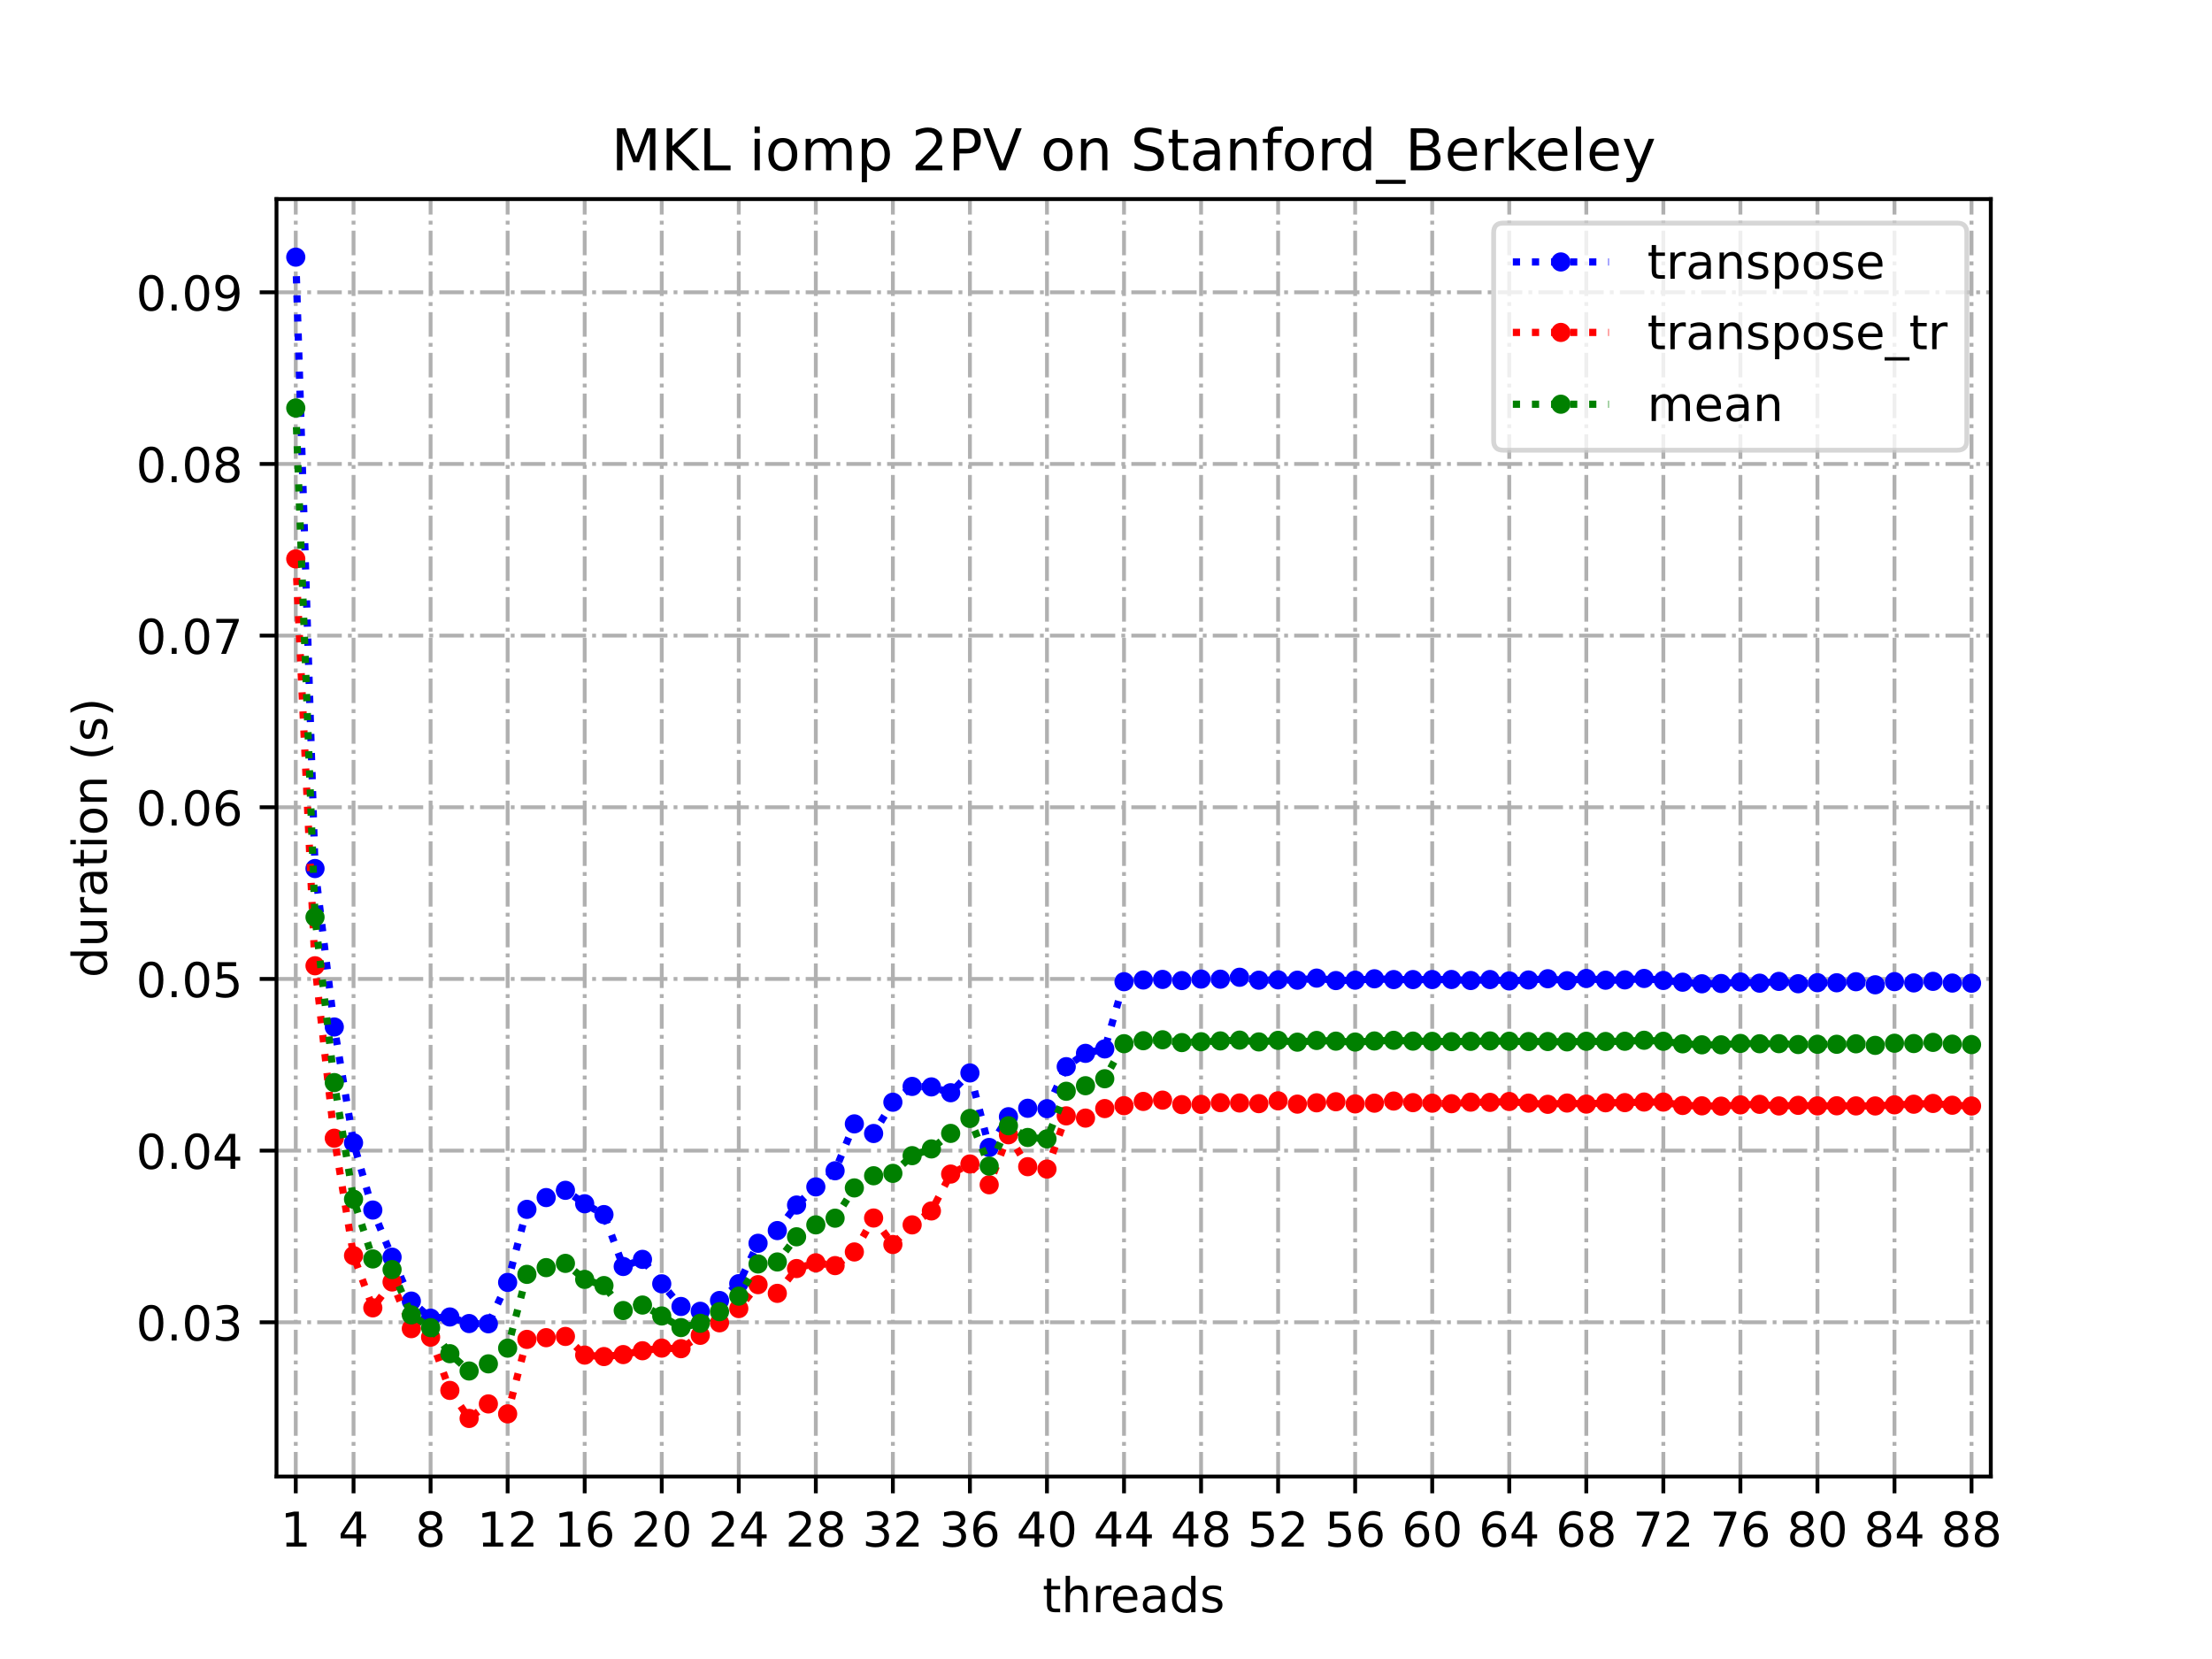 <?xml version="1.0" encoding="utf-8" standalone="no"?>
<!DOCTYPE svg PUBLIC "-//W3C//DTD SVG 1.1//EN"
  "http://www.w3.org/Graphics/SVG/1.1/DTD/svg11.dtd">
<!-- Created with matplotlib (https://matplotlib.org/) -->
<svg height="345.6pt" version="1.1" viewBox="0 0 460.8 345.6" width="460.8pt" xmlns="http://www.w3.org/2000/svg" xmlns:xlink="http://www.w3.org/1999/xlink">
 <defs>
  <style type="text/css">
*{stroke-linecap:butt;stroke-linejoin:round;}
  </style>
 </defs>
 <g id="figure_1">
  <g id="patch_1">
   <path d="M 0 345.6 
L 460.8 345.6 
L 460.8 0 
L 0 0 
z
" style="fill:#ffffff;"/>
  </g>
  <g id="axes_1">
   <g id="patch_2">
    <path d="M 57.6 307.584 
L 414.72 307.584 
L 414.72 41.472 
L 57.6 41.472 
z
" style="fill:#ffffff;"/>
   </g>
   <g id="matplotlib.axis_1">
    <g id="xtick_1">
     <g id="line2d_1">
      <path clip-path="url(#paff1e2215d)" d="M 61.613 307.584 
L 61.613 41.472 
" style="fill:none;stroke:#b0b0b0;stroke-dasharray:5.12,1.28,0.8,1.28;stroke-dashoffset:0;stroke-width:0.8;"/>
     </g>
     <g id="line2d_2">
      <defs>
       <path d="M 0 0 
L 0 3.5 
" id="m2deadf7cf3" style="stroke:#000000;stroke-width:0.8;"/>
      </defs>
      <g>
       <use style="stroke:#000000;stroke-width:0.8;" x="61.613" xlink:href="#m2deadf7cf3" y="307.584"/>
      </g>
     </g>
     <g id="text_1">
      <!-- 1 -->
      <defs>
       <path d="M 12.406 8.297 
L 28.516 8.297 
L 28.516 63.922 
L 10.984 60.406 
L 10.984 69.391 
L 28.422 72.906 
L 38.281 72.906 
L 38.281 8.297 
L 54.391 8.297 
L 54.391 0 
L 12.406 0 
z
" id="DejaVuSans-49"/>
      </defs>
      <g transform="translate(58.431 322.182)scale(0.1 -0.1)">
       <use xlink:href="#DejaVuSans-49"/>
      </g>
     </g>
    </g>
    <g id="xtick_2">
     <g id="line2d_3">
      <path clip-path="url(#paff1e2215d)" d="M 73.65 307.584 
L 73.65 41.472 
" style="fill:none;stroke:#b0b0b0;stroke-dasharray:5.12,1.28,0.8,1.28;stroke-dashoffset:0;stroke-width:0.8;"/>
     </g>
     <g id="line2d_4">
      <g>
       <use style="stroke:#000000;stroke-width:0.8;" x="73.65" xlink:href="#m2deadf7cf3" y="307.584"/>
      </g>
     </g>
     <g id="text_2">
      <!-- 4 -->
      <defs>
       <path d="M 37.797 64.312 
L 12.891 25.391 
L 37.797 25.391 
z
M 35.203 72.906 
L 47.609 72.906 
L 47.609 25.391 
L 58.016 25.391 
L 58.016 17.188 
L 47.609 17.188 
L 47.609 0 
L 37.797 0 
L 37.797 17.188 
L 4.891 17.188 
L 4.891 26.703 
z
" id="DejaVuSans-52"/>
      </defs>
      <g transform="translate(70.469 322.182)scale(0.1 -0.1)">
       <use xlink:href="#DejaVuSans-52"/>
      </g>
     </g>
    </g>
    <g id="xtick_3">
     <g id="line2d_5">
      <path clip-path="url(#paff1e2215d)" d="M 89.701 307.584 
L 89.701 41.472 
" style="fill:none;stroke:#b0b0b0;stroke-dasharray:5.12,1.28,0.8,1.28;stroke-dashoffset:0;stroke-width:0.8;"/>
     </g>
     <g id="line2d_6">
      <g>
       <use style="stroke:#000000;stroke-width:0.8;" x="89.701" xlink:href="#m2deadf7cf3" y="307.584"/>
      </g>
     </g>
     <g id="text_3">
      <!-- 8 -->
      <defs>
       <path d="M 31.781 34.625 
Q 24.75 34.625 20.719 30.859 
Q 16.703 27.094 16.703 20.516 
Q 16.703 13.922 20.719 10.156 
Q 24.75 6.391 31.781 6.391 
Q 38.812 6.391 42.859 10.172 
Q 46.922 13.969 46.922 20.516 
Q 46.922 27.094 42.891 30.859 
Q 38.875 34.625 31.781 34.625 
z
M 21.922 38.812 
Q 15.578 40.375 12.031 44.719 
Q 8.5 49.078 8.5 55.328 
Q 8.5 64.062 14.719 69.141 
Q 20.953 74.219 31.781 74.219 
Q 42.672 74.219 48.875 69.141 
Q 55.078 64.062 55.078 55.328 
Q 55.078 49.078 51.531 44.719 
Q 48 40.375 41.703 38.812 
Q 48.828 37.156 52.797 32.312 
Q 56.781 27.484 56.781 20.516 
Q 56.781 9.906 50.312 4.234 
Q 43.844 -1.422 31.781 -1.422 
Q 19.734 -1.422 13.25 4.234 
Q 6.781 9.906 6.781 20.516 
Q 6.781 27.484 10.781 32.312 
Q 14.797 37.156 21.922 38.812 
z
M 18.312 54.391 
Q 18.312 48.734 21.844 45.562 
Q 25.391 42.391 31.781 42.391 
Q 38.141 42.391 41.719 45.562 
Q 45.312 48.734 45.312 54.391 
Q 45.312 60.062 41.719 63.234 
Q 38.141 66.406 31.781 66.406 
Q 25.391 66.406 21.844 63.234 
Q 18.312 60.062 18.312 54.391 
z
" id="DejaVuSans-56"/>
      </defs>
      <g transform="translate(86.519 322.182)scale(0.1 -0.1)">
       <use xlink:href="#DejaVuSans-56"/>
      </g>
     </g>
    </g>
    <g id="xtick_4">
     <g id="line2d_7">
      <path clip-path="url(#paff1e2215d)" d="M 105.751 307.584 
L 105.751 41.472 
" style="fill:none;stroke:#b0b0b0;stroke-dasharray:5.12,1.28,0.8,1.28;stroke-dashoffset:0;stroke-width:0.8;"/>
     </g>
     <g id="line2d_8">
      <g>
       <use style="stroke:#000000;stroke-width:0.8;" x="105.751" xlink:href="#m2deadf7cf3" y="307.584"/>
      </g>
     </g>
     <g id="text_4">
      <!-- 12 -->
      <defs>
       <path d="M 19.188 8.297 
L 53.609 8.297 
L 53.609 0 
L 7.328 0 
L 7.328 8.297 
Q 12.938 14.109 22.625 23.891 
Q 32.328 33.688 34.812 36.531 
Q 39.547 41.844 41.422 45.531 
Q 43.312 49.219 43.312 52.781 
Q 43.312 58.594 39.234 62.25 
Q 35.156 65.922 28.609 65.922 
Q 23.969 65.922 18.812 64.312 
Q 13.672 62.703 7.812 59.422 
L 7.812 69.391 
Q 13.766 71.781 18.938 73 
Q 24.125 74.219 28.422 74.219 
Q 39.75 74.219 46.484 68.547 
Q 53.219 62.891 53.219 53.422 
Q 53.219 48.922 51.531 44.891 
Q 49.859 40.875 45.406 35.406 
Q 44.188 33.984 37.641 27.219 
Q 31.109 20.453 19.188 8.297 
z
" id="DejaVuSans-50"/>
      </defs>
      <g transform="translate(99.389 322.182)scale(0.1 -0.1)">
       <use xlink:href="#DejaVuSans-49"/>
       <use x="63.623" xlink:href="#DejaVuSans-50"/>
      </g>
     </g>
    </g>
    <g id="xtick_5">
     <g id="line2d_9">
      <path clip-path="url(#paff1e2215d)" d="M 121.801 307.584 
L 121.801 41.472 
" style="fill:none;stroke:#b0b0b0;stroke-dasharray:5.12,1.28,0.8,1.28;stroke-dashoffset:0;stroke-width:0.8;"/>
     </g>
     <g id="line2d_10">
      <g>
       <use style="stroke:#000000;stroke-width:0.8;" x="121.801" xlink:href="#m2deadf7cf3" y="307.584"/>
      </g>
     </g>
     <g id="text_5">
      <!-- 16 -->
      <defs>
       <path d="M 33.016 40.375 
Q 26.375 40.375 22.484 35.828 
Q 18.609 31.297 18.609 23.391 
Q 18.609 15.531 22.484 10.953 
Q 26.375 6.391 33.016 6.391 
Q 39.656 6.391 43.531 10.953 
Q 47.406 15.531 47.406 23.391 
Q 47.406 31.297 43.531 35.828 
Q 39.656 40.375 33.016 40.375 
z
M 52.594 71.297 
L 52.594 62.312 
Q 48.875 64.062 45.094 64.984 
Q 41.312 65.922 37.594 65.922 
Q 27.828 65.922 22.672 59.328 
Q 17.531 52.734 16.797 39.406 
Q 19.672 43.656 24.016 45.922 
Q 28.375 48.188 33.594 48.188 
Q 44.578 48.188 50.953 41.516 
Q 57.328 34.859 57.328 23.391 
Q 57.328 12.156 50.688 5.359 
Q 44.047 -1.422 33.016 -1.422 
Q 20.359 -1.422 13.672 8.266 
Q 6.984 17.969 6.984 36.375 
Q 6.984 53.656 15.188 63.938 
Q 23.391 74.219 37.203 74.219 
Q 40.922 74.219 44.703 73.484 
Q 48.484 72.75 52.594 71.297 
z
" id="DejaVuSans-54"/>
      </defs>
      <g transform="translate(115.439 322.182)scale(0.1 -0.1)">
       <use xlink:href="#DejaVuSans-49"/>
       <use x="63.623" xlink:href="#DejaVuSans-54"/>
      </g>
     </g>
    </g>
    <g id="xtick_6">
     <g id="line2d_11">
      <path clip-path="url(#paff1e2215d)" d="M 137.852 307.584 
L 137.852 41.472 
" style="fill:none;stroke:#b0b0b0;stroke-dasharray:5.12,1.28,0.8,1.28;stroke-dashoffset:0;stroke-width:0.8;"/>
     </g>
     <g id="line2d_12">
      <g>
       <use style="stroke:#000000;stroke-width:0.8;" x="137.852" xlink:href="#m2deadf7cf3" y="307.584"/>
      </g>
     </g>
     <g id="text_6">
      <!-- 20 -->
      <defs>
       <path d="M 31.781 66.406 
Q 24.172 66.406 20.328 58.906 
Q 16.5 51.422 16.5 36.375 
Q 16.5 21.391 20.328 13.891 
Q 24.172 6.391 31.781 6.391 
Q 39.453 6.391 43.281 13.891 
Q 47.125 21.391 47.125 36.375 
Q 47.125 51.422 43.281 58.906 
Q 39.453 66.406 31.781 66.406 
z
M 31.781 74.219 
Q 44.047 74.219 50.516 64.516 
Q 56.984 54.828 56.984 36.375 
Q 56.984 17.969 50.516 8.266 
Q 44.047 -1.422 31.781 -1.422 
Q 19.531 -1.422 13.062 8.266 
Q 6.594 17.969 6.594 36.375 
Q 6.594 54.828 13.062 64.516 
Q 19.531 74.219 31.781 74.219 
z
" id="DejaVuSans-48"/>
      </defs>
      <g transform="translate(131.489 322.182)scale(0.1 -0.1)">
       <use xlink:href="#DejaVuSans-50"/>
       <use x="63.623" xlink:href="#DejaVuSans-48"/>
      </g>
     </g>
    </g>
    <g id="xtick_7">
     <g id="line2d_13">
      <path clip-path="url(#paff1e2215d)" d="M 153.902 307.584 
L 153.902 41.472 
" style="fill:none;stroke:#b0b0b0;stroke-dasharray:5.12,1.28,0.8,1.28;stroke-dashoffset:0;stroke-width:0.8;"/>
     </g>
     <g id="line2d_14">
      <g>
       <use style="stroke:#000000;stroke-width:0.8;" x="153.902" xlink:href="#m2deadf7cf3" y="307.584"/>
      </g>
     </g>
     <g id="text_7">
      <!-- 24 -->
      <g transform="translate(147.54 322.182)scale(0.1 -0.1)">
       <use xlink:href="#DejaVuSans-50"/>
       <use x="63.623" xlink:href="#DejaVuSans-52"/>
      </g>
     </g>
    </g>
    <g id="xtick_8">
     <g id="line2d_15">
      <path clip-path="url(#paff1e2215d)" d="M 169.952 307.584 
L 169.952 41.472 
" style="fill:none;stroke:#b0b0b0;stroke-dasharray:5.12,1.28,0.8,1.28;stroke-dashoffset:0;stroke-width:0.8;"/>
     </g>
     <g id="line2d_16">
      <g>
       <use style="stroke:#000000;stroke-width:0.8;" x="169.952" xlink:href="#m2deadf7cf3" y="307.584"/>
      </g>
     </g>
     <g id="text_8">
      <!-- 28 -->
      <g transform="translate(163.59 322.182)scale(0.1 -0.1)">
       <use xlink:href="#DejaVuSans-50"/>
       <use x="63.623" xlink:href="#DejaVuSans-56"/>
      </g>
     </g>
    </g>
    <g id="xtick_9">
     <g id="line2d_17">
      <path clip-path="url(#paff1e2215d)" d="M 186.003 307.584 
L 186.003 41.472 
" style="fill:none;stroke:#b0b0b0;stroke-dasharray:5.12,1.28,0.8,1.28;stroke-dashoffset:0;stroke-width:0.8;"/>
     </g>
     <g id="line2d_18">
      <g>
       <use style="stroke:#000000;stroke-width:0.8;" x="186.003" xlink:href="#m2deadf7cf3" y="307.584"/>
      </g>
     </g>
     <g id="text_9">
      <!-- 32 -->
      <defs>
       <path d="M 40.578 39.312 
Q 47.656 37.797 51.625 33 
Q 55.609 28.219 55.609 21.188 
Q 55.609 10.406 48.188 4.484 
Q 40.766 -1.422 27.094 -1.422 
Q 22.516 -1.422 17.656 -0.516 
Q 12.797 0.391 7.625 2.203 
L 7.625 11.719 
Q 11.719 9.328 16.594 8.109 
Q 21.484 6.891 26.812 6.891 
Q 36.078 6.891 40.938 10.547 
Q 45.797 14.203 45.797 21.188 
Q 45.797 27.641 41.281 31.266 
Q 36.766 34.906 28.719 34.906 
L 20.219 34.906 
L 20.219 43.016 
L 29.109 43.016 
Q 36.375 43.016 40.234 45.922 
Q 44.094 48.828 44.094 54.297 
Q 44.094 59.906 40.109 62.906 
Q 36.141 65.922 28.719 65.922 
Q 24.656 65.922 20.016 65.031 
Q 15.375 64.156 9.812 62.312 
L 9.812 71.094 
Q 15.438 72.656 20.344 73.438 
Q 25.25 74.219 29.594 74.219 
Q 40.828 74.219 47.359 69.109 
Q 53.906 64.016 53.906 55.328 
Q 53.906 49.266 50.438 45.094 
Q 46.969 40.922 40.578 39.312 
z
" id="DejaVuSans-51"/>
      </defs>
      <g transform="translate(179.64 322.182)scale(0.1 -0.1)">
       <use xlink:href="#DejaVuSans-51"/>
       <use x="63.623" xlink:href="#DejaVuSans-50"/>
      </g>
     </g>
    </g>
    <g id="xtick_10">
     <g id="line2d_19">
      <path clip-path="url(#paff1e2215d)" d="M 202.053 307.584 
L 202.053 41.472 
" style="fill:none;stroke:#b0b0b0;stroke-dasharray:5.12,1.28,0.8,1.28;stroke-dashoffset:0;stroke-width:0.8;"/>
     </g>
     <g id="line2d_20">
      <g>
       <use style="stroke:#000000;stroke-width:0.8;" x="202.053" xlink:href="#m2deadf7cf3" y="307.584"/>
      </g>
     </g>
     <g id="text_10">
      <!-- 36 -->
      <g transform="translate(195.691 322.182)scale(0.1 -0.1)">
       <use xlink:href="#DejaVuSans-51"/>
       <use x="63.623" xlink:href="#DejaVuSans-54"/>
      </g>
     </g>
    </g>
    <g id="xtick_11">
     <g id="line2d_21">
      <path clip-path="url(#paff1e2215d)" d="M 218.103 307.584 
L 218.103 41.472 
" style="fill:none;stroke:#b0b0b0;stroke-dasharray:5.12,1.28,0.8,1.28;stroke-dashoffset:0;stroke-width:0.8;"/>
     </g>
     <g id="line2d_22">
      <g>
       <use style="stroke:#000000;stroke-width:0.8;" x="218.103" xlink:href="#m2deadf7cf3" y="307.584"/>
      </g>
     </g>
     <g id="text_11">
      <!-- 40 -->
      <g transform="translate(211.741 322.182)scale(0.1 -0.1)">
       <use xlink:href="#DejaVuSans-52"/>
       <use x="63.623" xlink:href="#DejaVuSans-48"/>
      </g>
     </g>
    </g>
    <g id="xtick_12">
     <g id="line2d_23">
      <path clip-path="url(#paff1e2215d)" d="M 234.154 307.584 
L 234.154 41.472 
" style="fill:none;stroke:#b0b0b0;stroke-dasharray:5.12,1.28,0.8,1.28;stroke-dashoffset:0;stroke-width:0.8;"/>
     </g>
     <g id="line2d_24">
      <g>
       <use style="stroke:#000000;stroke-width:0.8;" x="234.154" xlink:href="#m2deadf7cf3" y="307.584"/>
      </g>
     </g>
     <g id="text_12">
      <!-- 44 -->
      <g transform="translate(227.791 322.182)scale(0.1 -0.1)">
       <use xlink:href="#DejaVuSans-52"/>
       <use x="63.623" xlink:href="#DejaVuSans-52"/>
      </g>
     </g>
    </g>
    <g id="xtick_13">
     <g id="line2d_25">
      <path clip-path="url(#paff1e2215d)" d="M 250.204 307.584 
L 250.204 41.472 
" style="fill:none;stroke:#b0b0b0;stroke-dasharray:5.12,1.28,0.8,1.28;stroke-dashoffset:0;stroke-width:0.8;"/>
     </g>
     <g id="line2d_26">
      <g>
       <use style="stroke:#000000;stroke-width:0.8;" x="250.204" xlink:href="#m2deadf7cf3" y="307.584"/>
      </g>
     </g>
     <g id="text_13">
      <!-- 48 -->
      <g transform="translate(243.842 322.182)scale(0.1 -0.1)">
       <use xlink:href="#DejaVuSans-52"/>
       <use x="63.623" xlink:href="#DejaVuSans-56"/>
      </g>
     </g>
    </g>
    <g id="xtick_14">
     <g id="line2d_27">
      <path clip-path="url(#paff1e2215d)" d="M 266.254 307.584 
L 266.254 41.472 
" style="fill:none;stroke:#b0b0b0;stroke-dasharray:5.12,1.28,0.8,1.28;stroke-dashoffset:0;stroke-width:0.8;"/>
     </g>
     <g id="line2d_28">
      <g>
       <use style="stroke:#000000;stroke-width:0.8;" x="266.254" xlink:href="#m2deadf7cf3" y="307.584"/>
      </g>
     </g>
     <g id="text_14">
      <!-- 52 -->
      <defs>
       <path d="M 10.797 72.906 
L 49.516 72.906 
L 49.516 64.594 
L 19.828 64.594 
L 19.828 46.734 
Q 21.969 47.469 24.109 47.828 
Q 26.266 48.188 28.422 48.188 
Q 40.625 48.188 47.75 41.5 
Q 54.891 34.812 54.891 23.391 
Q 54.891 11.625 47.562 5.094 
Q 40.234 -1.422 26.906 -1.422 
Q 22.312 -1.422 17.547 -0.641 
Q 12.797 0.141 7.719 1.703 
L 7.719 11.625 
Q 12.109 9.234 16.797 8.062 
Q 21.484 6.891 26.703 6.891 
Q 35.156 6.891 40.078 11.328 
Q 45.016 15.766 45.016 23.391 
Q 45.016 31 40.078 35.438 
Q 35.156 39.891 26.703 39.891 
Q 22.75 39.891 18.812 39.016 
Q 14.891 38.141 10.797 36.281 
z
" id="DejaVuSans-53"/>
      </defs>
      <g transform="translate(259.892 322.182)scale(0.1 -0.1)">
       <use xlink:href="#DejaVuSans-53"/>
       <use x="63.623" xlink:href="#DejaVuSans-50"/>
      </g>
     </g>
    </g>
    <g id="xtick_15">
     <g id="line2d_29">
      <path clip-path="url(#paff1e2215d)" d="M 282.305 307.584 
L 282.305 41.472 
" style="fill:none;stroke:#b0b0b0;stroke-dasharray:5.12,1.28,0.8,1.28;stroke-dashoffset:0;stroke-width:0.8;"/>
     </g>
     <g id="line2d_30">
      <g>
       <use style="stroke:#000000;stroke-width:0.8;" x="282.305" xlink:href="#m2deadf7cf3" y="307.584"/>
      </g>
     </g>
     <g id="text_15">
      <!-- 56 -->
      <g transform="translate(275.942 322.182)scale(0.1 -0.1)">
       <use xlink:href="#DejaVuSans-53"/>
       <use x="63.623" xlink:href="#DejaVuSans-54"/>
      </g>
     </g>
    </g>
    <g id="xtick_16">
     <g id="line2d_31">
      <path clip-path="url(#paff1e2215d)" d="M 298.355 307.584 
L 298.355 41.472 
" style="fill:none;stroke:#b0b0b0;stroke-dasharray:5.12,1.28,0.8,1.28;stroke-dashoffset:0;stroke-width:0.8;"/>
     </g>
     <g id="line2d_32">
      <g>
       <use style="stroke:#000000;stroke-width:0.8;" x="298.355" xlink:href="#m2deadf7cf3" y="307.584"/>
      </g>
     </g>
     <g id="text_16">
      <!-- 60 -->
      <g transform="translate(291.993 322.182)scale(0.1 -0.1)">
       <use xlink:href="#DejaVuSans-54"/>
       <use x="63.623" xlink:href="#DejaVuSans-48"/>
      </g>
     </g>
    </g>
    <g id="xtick_17">
     <g id="line2d_33">
      <path clip-path="url(#paff1e2215d)" d="M 314.405 307.584 
L 314.405 41.472 
" style="fill:none;stroke:#b0b0b0;stroke-dasharray:5.12,1.28,0.8,1.28;stroke-dashoffset:0;stroke-width:0.8;"/>
     </g>
     <g id="line2d_34">
      <g>
       <use style="stroke:#000000;stroke-width:0.8;" x="314.405" xlink:href="#m2deadf7cf3" y="307.584"/>
      </g>
     </g>
     <g id="text_17">
      <!-- 64 -->
      <g transform="translate(308.043 322.182)scale(0.1 -0.1)">
       <use xlink:href="#DejaVuSans-54"/>
       <use x="63.623" xlink:href="#DejaVuSans-52"/>
      </g>
     </g>
    </g>
    <g id="xtick_18">
     <g id="line2d_35">
      <path clip-path="url(#paff1e2215d)" d="M 330.456 307.584 
L 330.456 41.472 
" style="fill:none;stroke:#b0b0b0;stroke-dasharray:5.12,1.28,0.8,1.28;stroke-dashoffset:0;stroke-width:0.8;"/>
     </g>
     <g id="line2d_36">
      <g>
       <use style="stroke:#000000;stroke-width:0.8;" x="330.456" xlink:href="#m2deadf7cf3" y="307.584"/>
      </g>
     </g>
     <g id="text_18">
      <!-- 68 -->
      <g transform="translate(324.093 322.182)scale(0.1 -0.1)">
       <use xlink:href="#DejaVuSans-54"/>
       <use x="63.623" xlink:href="#DejaVuSans-56"/>
      </g>
     </g>
    </g>
    <g id="xtick_19">
     <g id="line2d_37">
      <path clip-path="url(#paff1e2215d)" d="M 346.506 307.584 
L 346.506 41.472 
" style="fill:none;stroke:#b0b0b0;stroke-dasharray:5.12,1.28,0.8,1.28;stroke-dashoffset:0;stroke-width:0.8;"/>
     </g>
     <g id="line2d_38">
      <g>
       <use style="stroke:#000000;stroke-width:0.8;" x="346.506" xlink:href="#m2deadf7cf3" y="307.584"/>
      </g>
     </g>
     <g id="text_19">
      <!-- 72 -->
      <defs>
       <path d="M 8.203 72.906 
L 55.078 72.906 
L 55.078 68.703 
L 28.609 0 
L 18.312 0 
L 43.219 64.594 
L 8.203 64.594 
z
" id="DejaVuSans-55"/>
      </defs>
      <g transform="translate(340.144 322.182)scale(0.1 -0.1)">
       <use xlink:href="#DejaVuSans-55"/>
       <use x="63.623" xlink:href="#DejaVuSans-50"/>
      </g>
     </g>
    </g>
    <g id="xtick_20">
     <g id="line2d_39">
      <path clip-path="url(#paff1e2215d)" d="M 362.556 307.584 
L 362.556 41.472 
" style="fill:none;stroke:#b0b0b0;stroke-dasharray:5.12,1.28,0.8,1.28;stroke-dashoffset:0;stroke-width:0.8;"/>
     </g>
     <g id="line2d_40">
      <g>
       <use style="stroke:#000000;stroke-width:0.8;" x="362.556" xlink:href="#m2deadf7cf3" y="307.584"/>
      </g>
     </g>
     <g id="text_20">
      <!-- 76 -->
      <g transform="translate(356.194 322.182)scale(0.1 -0.1)">
       <use xlink:href="#DejaVuSans-55"/>
       <use x="63.623" xlink:href="#DejaVuSans-54"/>
      </g>
     </g>
    </g>
    <g id="xtick_21">
     <g id="line2d_41">
      <path clip-path="url(#paff1e2215d)" d="M 378.607 307.584 
L 378.607 41.472 
" style="fill:none;stroke:#b0b0b0;stroke-dasharray:5.12,1.28,0.8,1.28;stroke-dashoffset:0;stroke-width:0.8;"/>
     </g>
     <g id="line2d_42">
      <g>
       <use style="stroke:#000000;stroke-width:0.8;" x="378.607" xlink:href="#m2deadf7cf3" y="307.584"/>
      </g>
     </g>
     <g id="text_21">
      <!-- 80 -->
      <g transform="translate(372.244 322.182)scale(0.1 -0.1)">
       <use xlink:href="#DejaVuSans-56"/>
       <use x="63.623" xlink:href="#DejaVuSans-48"/>
      </g>
     </g>
    </g>
    <g id="xtick_22">
     <g id="line2d_43">
      <path clip-path="url(#paff1e2215d)" d="M 394.657 307.584 
L 394.657 41.472 
" style="fill:none;stroke:#b0b0b0;stroke-dasharray:5.12,1.28,0.8,1.28;stroke-dashoffset:0;stroke-width:0.8;"/>
     </g>
     <g id="line2d_44">
      <g>
       <use style="stroke:#000000;stroke-width:0.8;" x="394.657" xlink:href="#m2deadf7cf3" y="307.584"/>
      </g>
     </g>
     <g id="text_22">
      <!-- 84 -->
      <g transform="translate(388.295 322.182)scale(0.1 -0.1)">
       <use xlink:href="#DejaVuSans-56"/>
       <use x="63.623" xlink:href="#DejaVuSans-52"/>
      </g>
     </g>
    </g>
    <g id="xtick_23">
     <g id="line2d_45">
      <path clip-path="url(#paff1e2215d)" d="M 410.707 307.584 
L 410.707 41.472 
" style="fill:none;stroke:#b0b0b0;stroke-dasharray:5.12,1.28,0.8,1.28;stroke-dashoffset:0;stroke-width:0.8;"/>
     </g>
     <g id="line2d_46">
      <g>
       <use style="stroke:#000000;stroke-width:0.8;" x="410.707" xlink:href="#m2deadf7cf3" y="307.584"/>
      </g>
     </g>
     <g id="text_23">
      <!-- 88 -->
      <g transform="translate(404.345 322.182)scale(0.1 -0.1)">
       <use xlink:href="#DejaVuSans-56"/>
       <use x="63.623" xlink:href="#DejaVuSans-56"/>
      </g>
     </g>
    </g>
    <g id="text_24">
     <!-- threads -->
     <defs>
      <path d="M 18.312 70.219 
L 18.312 54.688 
L 36.812 54.688 
L 36.812 47.703 
L 18.312 47.703 
L 18.312 18.016 
Q 18.312 11.328 20.141 9.422 
Q 21.969 7.516 27.594 7.516 
L 36.812 7.516 
L 36.812 0 
L 27.594 0 
Q 17.188 0 13.234 3.875 
Q 9.281 7.766 9.281 18.016 
L 9.281 47.703 
L 2.688 47.703 
L 2.688 54.688 
L 9.281 54.688 
L 9.281 70.219 
z
" id="DejaVuSans-116"/>
      <path d="M 54.891 33.016 
L 54.891 0 
L 45.906 0 
L 45.906 32.719 
Q 45.906 40.484 42.875 44.328 
Q 39.844 48.188 33.797 48.188 
Q 26.516 48.188 22.312 43.547 
Q 18.109 38.922 18.109 30.906 
L 18.109 0 
L 9.078 0 
L 9.078 75.984 
L 18.109 75.984 
L 18.109 46.188 
Q 21.344 51.125 25.703 53.562 
Q 30.078 56 35.797 56 
Q 45.219 56 50.047 50.172 
Q 54.891 44.344 54.891 33.016 
z
" id="DejaVuSans-104"/>
      <path d="M 41.109 46.297 
Q 39.594 47.172 37.812 47.578 
Q 36.031 48 33.891 48 
Q 26.266 48 22.188 43.047 
Q 18.109 38.094 18.109 28.812 
L 18.109 0 
L 9.078 0 
L 9.078 54.688 
L 18.109 54.688 
L 18.109 46.188 
Q 20.953 51.172 25.484 53.578 
Q 30.031 56 36.531 56 
Q 37.453 56 38.578 55.875 
Q 39.703 55.766 41.062 55.516 
z
" id="DejaVuSans-114"/>
      <path d="M 56.203 29.594 
L 56.203 25.203 
L 14.891 25.203 
Q 15.484 15.922 20.484 11.062 
Q 25.484 6.203 34.422 6.203 
Q 39.594 6.203 44.453 7.469 
Q 49.312 8.734 54.109 11.281 
L 54.109 2.781 
Q 49.266 0.734 44.188 -0.344 
Q 39.109 -1.422 33.891 -1.422 
Q 20.797 -1.422 13.156 6.188 
Q 5.516 13.812 5.516 26.812 
Q 5.516 40.234 12.766 48.109 
Q 20.016 56 32.328 56 
Q 43.359 56 49.781 48.891 
Q 56.203 41.797 56.203 29.594 
z
M 47.219 32.234 
Q 47.125 39.594 43.094 43.984 
Q 39.062 48.391 32.422 48.391 
Q 24.906 48.391 20.391 44.141 
Q 15.875 39.891 15.188 32.172 
z
" id="DejaVuSans-101"/>
      <path d="M 34.281 27.484 
Q 23.391 27.484 19.188 25 
Q 14.984 22.516 14.984 16.5 
Q 14.984 11.719 18.141 8.906 
Q 21.297 6.109 26.703 6.109 
Q 34.188 6.109 38.703 11.406 
Q 43.219 16.703 43.219 25.484 
L 43.219 27.484 
z
M 52.203 31.203 
L 52.203 0 
L 43.219 0 
L 43.219 8.297 
Q 40.141 3.328 35.547 0.953 
Q 30.953 -1.422 24.312 -1.422 
Q 15.922 -1.422 10.953 3.297 
Q 6 8.016 6 15.922 
Q 6 25.141 12.172 29.828 
Q 18.359 34.516 30.609 34.516 
L 43.219 34.516 
L 43.219 35.406 
Q 43.219 41.609 39.141 45 
Q 35.062 48.391 27.688 48.391 
Q 23 48.391 18.547 47.266 
Q 14.109 46.141 10.016 43.891 
L 10.016 52.203 
Q 14.938 54.109 19.578 55.047 
Q 24.219 56 28.609 56 
Q 40.484 56 46.344 49.844 
Q 52.203 43.703 52.203 31.203 
z
" id="DejaVuSans-97"/>
      <path d="M 45.406 46.391 
L 45.406 75.984 
L 54.391 75.984 
L 54.391 0 
L 45.406 0 
L 45.406 8.203 
Q 42.578 3.328 38.25 0.953 
Q 33.938 -1.422 27.875 -1.422 
Q 17.969 -1.422 11.734 6.484 
Q 5.516 14.406 5.516 27.297 
Q 5.516 40.188 11.734 48.094 
Q 17.969 56 27.875 56 
Q 33.938 56 38.25 53.625 
Q 42.578 51.266 45.406 46.391 
z
M 14.797 27.297 
Q 14.797 17.391 18.875 11.75 
Q 22.953 6.109 30.078 6.109 
Q 37.203 6.109 41.297 11.75 
Q 45.406 17.391 45.406 27.297 
Q 45.406 37.203 41.297 42.844 
Q 37.203 48.484 30.078 48.484 
Q 22.953 48.484 18.875 42.844 
Q 14.797 37.203 14.797 27.297 
z
" id="DejaVuSans-100"/>
      <path d="M 44.281 53.078 
L 44.281 44.578 
Q 40.484 46.531 36.375 47.5 
Q 32.281 48.484 27.875 48.484 
Q 21.188 48.484 17.844 46.438 
Q 14.5 44.391 14.5 40.281 
Q 14.5 37.156 16.891 35.375 
Q 19.281 33.594 26.516 31.984 
L 29.594 31.297 
Q 39.156 29.25 43.188 25.516 
Q 47.219 21.781 47.219 15.094 
Q 47.219 7.469 41.188 3.016 
Q 35.156 -1.422 24.609 -1.422 
Q 20.219 -1.422 15.453 -0.562 
Q 10.688 0.297 5.422 2 
L 5.422 11.281 
Q 10.406 8.688 15.234 7.391 
Q 20.062 6.109 24.812 6.109 
Q 31.156 6.109 34.562 8.281 
Q 37.984 10.453 37.984 14.406 
Q 37.984 18.062 35.516 20.016 
Q 33.062 21.969 24.703 23.781 
L 21.578 24.516 
Q 13.234 26.266 9.516 29.906 
Q 5.812 33.547 5.812 39.891 
Q 5.812 47.609 11.281 51.797 
Q 16.75 56 26.812 56 
Q 31.781 56 36.172 55.266 
Q 40.578 54.547 44.281 53.078 
z
" id="DejaVuSans-115"/>
     </defs>
     <g transform="translate(217.169 335.861)scale(0.1 -0.1)">
      <use xlink:href="#DejaVuSans-116"/>
      <use x="39.209" xlink:href="#DejaVuSans-104"/>
      <use x="102.588" xlink:href="#DejaVuSans-114"/>
      <use x="141.451" xlink:href="#DejaVuSans-101"/>
      <use x="202.975" xlink:href="#DejaVuSans-97"/>
      <use x="264.254" xlink:href="#DejaVuSans-100"/>
      <use x="327.73" xlink:href="#DejaVuSans-115"/>
     </g>
    </g>
   </g>
   <g id="matplotlib.axis_2">
    <g id="ytick_1">
     <g id="line2d_47">
      <path clip-path="url(#paff1e2215d)" d="M 57.6 275.453 
L 414.72 275.453 
" style="fill:none;stroke:#b0b0b0;stroke-dasharray:5.12,1.28,0.8,1.28;stroke-dashoffset:0;stroke-width:0.8;"/>
     </g>
     <g id="line2d_48">
      <defs>
       <path d="M 0 0 
L -3.5 0 
" id="m9a01737984" style="stroke:#000000;stroke-width:0.8;"/>
      </defs>
      <g>
       <use style="stroke:#000000;stroke-width:0.8;" x="57.6" xlink:href="#m9a01737984" y="275.453"/>
      </g>
     </g>
     <g id="text_25">
      <!-- 0.03 -->
      <defs>
       <path d="M 10.688 12.406 
L 21 12.406 
L 21 0 
L 10.688 0 
z
" id="DejaVuSans-46"/>
      </defs>
      <g transform="translate(28.334 279.252)scale(0.1 -0.1)">
       <use xlink:href="#DejaVuSans-48"/>
       <use x="63.623" xlink:href="#DejaVuSans-46"/>
       <use x="95.41" xlink:href="#DejaVuSans-48"/>
       <use x="159.033" xlink:href="#DejaVuSans-51"/>
      </g>
     </g>
    </g>
    <g id="ytick_2">
     <g id="line2d_49">
      <path clip-path="url(#paff1e2215d)" d="M 57.6 239.692 
L 414.72 239.692 
" style="fill:none;stroke:#b0b0b0;stroke-dasharray:5.12,1.28,0.8,1.28;stroke-dashoffset:0;stroke-width:0.8;"/>
     </g>
     <g id="line2d_50">
      <g>
       <use style="stroke:#000000;stroke-width:0.8;" x="57.6" xlink:href="#m9a01737984" y="239.692"/>
      </g>
     </g>
     <g id="text_26">
      <!-- 0.04 -->
      <g transform="translate(28.334 243.491)scale(0.1 -0.1)">
       <use xlink:href="#DejaVuSans-48"/>
       <use x="63.623" xlink:href="#DejaVuSans-46"/>
       <use x="95.41" xlink:href="#DejaVuSans-48"/>
       <use x="159.033" xlink:href="#DejaVuSans-52"/>
      </g>
     </g>
    </g>
    <g id="ytick_3">
     <g id="line2d_51">
      <path clip-path="url(#paff1e2215d)" d="M 57.6 203.932 
L 414.72 203.932 
" style="fill:none;stroke:#b0b0b0;stroke-dasharray:5.12,1.28,0.8,1.28;stroke-dashoffset:0;stroke-width:0.8;"/>
     </g>
     <g id="line2d_52">
      <g>
       <use style="stroke:#000000;stroke-width:0.8;" x="57.6" xlink:href="#m9a01737984" y="203.932"/>
      </g>
     </g>
     <g id="text_27">
      <!-- 0.05 -->
      <g transform="translate(28.334 207.731)scale(0.1 -0.1)">
       <use xlink:href="#DejaVuSans-48"/>
       <use x="63.623" xlink:href="#DejaVuSans-46"/>
       <use x="95.41" xlink:href="#DejaVuSans-48"/>
       <use x="159.033" xlink:href="#DejaVuSans-53"/>
      </g>
     </g>
    </g>
    <g id="ytick_4">
     <g id="line2d_53">
      <path clip-path="url(#paff1e2215d)" d="M 57.6 168.171 
L 414.72 168.171 
" style="fill:none;stroke:#b0b0b0;stroke-dasharray:5.12,1.28,0.8,1.28;stroke-dashoffset:0;stroke-width:0.8;"/>
     </g>
     <g id="line2d_54">
      <g>
       <use style="stroke:#000000;stroke-width:0.8;" x="57.6" xlink:href="#m9a01737984" y="168.171"/>
      </g>
     </g>
     <g id="text_28">
      <!-- 0.06 -->
      <g transform="translate(28.334 171.97)scale(0.1 -0.1)">
       <use xlink:href="#DejaVuSans-48"/>
       <use x="63.623" xlink:href="#DejaVuSans-46"/>
       <use x="95.41" xlink:href="#DejaVuSans-48"/>
       <use x="159.033" xlink:href="#DejaVuSans-54"/>
      </g>
     </g>
    </g>
    <g id="ytick_5">
     <g id="line2d_55">
      <path clip-path="url(#paff1e2215d)" d="M 57.6 132.41 
L 414.72 132.41 
" style="fill:none;stroke:#b0b0b0;stroke-dasharray:5.12,1.28,0.8,1.28;stroke-dashoffset:0;stroke-width:0.8;"/>
     </g>
     <g id="line2d_56">
      <g>
       <use style="stroke:#000000;stroke-width:0.8;" x="57.6" xlink:href="#m9a01737984" y="132.41"/>
      </g>
     </g>
     <g id="text_29">
      <!-- 0.07 -->
      <g transform="translate(28.334 136.21)scale(0.1 -0.1)">
       <use xlink:href="#DejaVuSans-48"/>
       <use x="63.623" xlink:href="#DejaVuSans-46"/>
       <use x="95.41" xlink:href="#DejaVuSans-48"/>
       <use x="159.033" xlink:href="#DejaVuSans-55"/>
      </g>
     </g>
    </g>
    <g id="ytick_6">
     <g id="line2d_57">
      <path clip-path="url(#paff1e2215d)" d="M 57.6 96.65 
L 414.72 96.65 
" style="fill:none;stroke:#b0b0b0;stroke-dasharray:5.12,1.28,0.8,1.28;stroke-dashoffset:0;stroke-width:0.8;"/>
     </g>
     <g id="line2d_58">
      <g>
       <use style="stroke:#000000;stroke-width:0.8;" x="57.6" xlink:href="#m9a01737984" y="96.65"/>
      </g>
     </g>
     <g id="text_30">
      <!-- 0.08 -->
      <g transform="translate(28.334 100.449)scale(0.1 -0.1)">
       <use xlink:href="#DejaVuSans-48"/>
       <use x="63.623" xlink:href="#DejaVuSans-46"/>
       <use x="95.41" xlink:href="#DejaVuSans-48"/>
       <use x="159.033" xlink:href="#DejaVuSans-56"/>
      </g>
     </g>
    </g>
    <g id="ytick_7">
     <g id="line2d_59">
      <path clip-path="url(#paff1e2215d)" d="M 57.6 60.889 
L 414.72 60.889 
" style="fill:none;stroke:#b0b0b0;stroke-dasharray:5.12,1.28,0.8,1.28;stroke-dashoffset:0;stroke-width:0.8;"/>
     </g>
     <g id="line2d_60">
      <g>
       <use style="stroke:#000000;stroke-width:0.8;" x="57.6" xlink:href="#m9a01737984" y="60.889"/>
      </g>
     </g>
     <g id="text_31">
      <!-- 0.09 -->
      <defs>
       <path d="M 10.984 1.516 
L 10.984 10.5 
Q 14.703 8.734 18.5 7.812 
Q 22.312 6.891 25.984 6.891 
Q 35.75 6.891 40.891 13.453 
Q 46.047 20.016 46.781 33.406 
Q 43.953 29.203 39.594 26.953 
Q 35.25 24.703 29.984 24.703 
Q 19.047 24.703 12.672 31.312 
Q 6.297 37.938 6.297 49.422 
Q 6.297 60.641 12.938 67.422 
Q 19.578 74.219 30.609 74.219 
Q 43.266 74.219 49.922 64.516 
Q 56.594 54.828 56.594 36.375 
Q 56.594 19.141 48.406 8.859 
Q 40.234 -1.422 26.422 -1.422 
Q 22.703 -1.422 18.891 -0.688 
Q 15.094 0.047 10.984 1.516 
z
M 30.609 32.422 
Q 37.25 32.422 41.125 36.953 
Q 45.016 41.5 45.016 49.422 
Q 45.016 57.281 41.125 61.844 
Q 37.25 66.406 30.609 66.406 
Q 23.969 66.406 20.094 61.844 
Q 16.219 57.281 16.219 49.422 
Q 16.219 41.5 20.094 36.953 
Q 23.969 32.422 30.609 32.422 
z
" id="DejaVuSans-57"/>
      </defs>
      <g transform="translate(28.334 64.688)scale(0.1 -0.1)">
       <use xlink:href="#DejaVuSans-48"/>
       <use x="63.623" xlink:href="#DejaVuSans-46"/>
       <use x="95.41" xlink:href="#DejaVuSans-48"/>
       <use x="159.033" xlink:href="#DejaVuSans-57"/>
      </g>
     </g>
    </g>
    <g id="text_32">
     <!-- duration (s) -->
     <defs>
      <path d="M 8.5 21.578 
L 8.5 54.688 
L 17.484 54.688 
L 17.484 21.922 
Q 17.484 14.156 20.5 10.266 
Q 23.531 6.391 29.594 6.391 
Q 36.859 6.391 41.078 11.031 
Q 45.312 15.672 45.312 23.688 
L 45.312 54.688 
L 54.297 54.688 
L 54.297 0 
L 45.312 0 
L 45.312 8.406 
Q 42.047 3.422 37.719 1 
Q 33.406 -1.422 27.688 -1.422 
Q 18.266 -1.422 13.375 4.438 
Q 8.5 10.297 8.5 21.578 
z
M 31.109 56 
z
" id="DejaVuSans-117"/>
      <path d="M 9.422 54.688 
L 18.406 54.688 
L 18.406 0 
L 9.422 0 
z
M 9.422 75.984 
L 18.406 75.984 
L 18.406 64.594 
L 9.422 64.594 
z
" id="DejaVuSans-105"/>
      <path d="M 30.609 48.391 
Q 23.391 48.391 19.188 42.75 
Q 14.984 37.109 14.984 27.297 
Q 14.984 17.484 19.156 11.844 
Q 23.344 6.203 30.609 6.203 
Q 37.797 6.203 41.984 11.859 
Q 46.188 17.531 46.188 27.297 
Q 46.188 37.016 41.984 42.703 
Q 37.797 48.391 30.609 48.391 
z
M 30.609 56 
Q 42.328 56 49.016 48.375 
Q 55.719 40.766 55.719 27.297 
Q 55.719 13.875 49.016 6.219 
Q 42.328 -1.422 30.609 -1.422 
Q 18.844 -1.422 12.172 6.219 
Q 5.516 13.875 5.516 27.297 
Q 5.516 40.766 12.172 48.375 
Q 18.844 56 30.609 56 
z
" id="DejaVuSans-111"/>
      <path d="M 54.891 33.016 
L 54.891 0 
L 45.906 0 
L 45.906 32.719 
Q 45.906 40.484 42.875 44.328 
Q 39.844 48.188 33.797 48.188 
Q 26.516 48.188 22.312 43.547 
Q 18.109 38.922 18.109 30.906 
L 18.109 0 
L 9.078 0 
L 9.078 54.688 
L 18.109 54.688 
L 18.109 46.188 
Q 21.344 51.125 25.703 53.562 
Q 30.078 56 35.797 56 
Q 45.219 56 50.047 50.172 
Q 54.891 44.344 54.891 33.016 
z
" id="DejaVuSans-110"/>
      <path id="DejaVuSans-32"/>
      <path d="M 31 75.875 
Q 24.469 64.656 21.281 53.656 
Q 18.109 42.672 18.109 31.391 
Q 18.109 20.125 21.312 9.062 
Q 24.516 -2 31 -13.188 
L 23.188 -13.188 
Q 15.875 -1.703 12.234 9.375 
Q 8.594 20.453 8.594 31.391 
Q 8.594 42.281 12.203 53.312 
Q 15.828 64.359 23.188 75.875 
z
" id="DejaVuSans-40"/>
      <path d="M 8.016 75.875 
L 15.828 75.875 
Q 23.141 64.359 26.781 53.312 
Q 30.422 42.281 30.422 31.391 
Q 30.422 20.453 26.781 9.375 
Q 23.141 -1.703 15.828 -13.188 
L 8.016 -13.188 
Q 14.5 -2 17.703 9.062 
Q 20.906 20.125 20.906 31.391 
Q 20.906 42.672 17.703 53.656 
Q 14.5 64.656 8.016 75.875 
z
" id="DejaVuSans-41"/>
     </defs>
     <g transform="translate(22.255 203.663)rotate(-90)scale(0.1 -0.1)">
      <use xlink:href="#DejaVuSans-100"/>
      <use x="63.477" xlink:href="#DejaVuSans-117"/>
      <use x="126.855" xlink:href="#DejaVuSans-114"/>
      <use x="167.969" xlink:href="#DejaVuSans-97"/>
      <use x="229.248" xlink:href="#DejaVuSans-116"/>
      <use x="268.457" xlink:href="#DejaVuSans-105"/>
      <use x="296.24" xlink:href="#DejaVuSans-111"/>
      <use x="357.422" xlink:href="#DejaVuSans-110"/>
      <use x="420.801" xlink:href="#DejaVuSans-32"/>
      <use x="452.588" xlink:href="#DejaVuSans-40"/>
      <use x="491.602" xlink:href="#DejaVuSans-115"/>
      <use x="543.701" xlink:href="#DejaVuSans-41"/>
     </g>
    </g>
   </g>
   <g id="line2d_61">
    <path clip-path="url(#paff1e2215d)" d="M 61.613 53.568 
L 65.625 180.934 
L 69.638 213.941 
L 73.65 238.062 
L 77.663 252.074 
L 81.676 261.888 
L 85.688 271.042 
L 89.701 274.594 
L 93.713 274.35 
L 97.726 275.72 
L 101.738 275.768 
L 105.751 267.148 
L 109.764 251.93 
L 113.776 249.475 
L 117.789 247.965 
L 121.801 250.765 
L 125.814 253.021 
L 129.827 263.832 
L 133.839 262.348 
L 137.852 267.442 
L 141.864 272.165 
L 145.877 273.166 
L 149.889 270.92 
L 153.902 267.412 
L 157.915 259 
L 161.927 256.352 
L 165.94 251.032 
L 169.952 247.255 
L 173.965 243.892 
L 177.978 234.123 
L 181.99 236.129 
L 186.003 229.613 
L 190.015 226.322 
L 194.028 226.423 
L 198.04 227.636 
L 202.053 223.513 
L 206.066 239.042 
L 210.078 232.635 
L 214.091 230.874 
L 218.103 230.959 
L 222.116 222.208 
L 226.129 219.433 
L 230.141 218.51 
L 234.154 204.506 
L 238.166 204.15 
L 242.179 204.034 
L 246.191 204.268 
L 250.204 203.961 
L 254.217 203.983 
L 258.229 203.583 
L 262.242 204.194 
L 266.254 204.126 
L 270.267 204.192 
L 274.28 203.757 
L 278.292 204.27 
L 282.305 204.189 
L 286.317 203.9 
L 290.33 204.065 
L 294.342 204.065 
L 298.355 204.058 
L 302.368 204.049 
L 306.38 204.258 
L 310.393 204.059 
L 314.405 204.349 
L 318.418 204.15 
L 322.431 203.89 
L 326.443 204.301 
L 330.456 203.831 
L 334.468 204.193 
L 338.481 204.129 
L 342.493 203.832 
L 346.506 204.247 
L 350.519 204.613 
L 354.531 204.941 
L 358.544 204.882 
L 362.556 204.564 
L 366.569 204.814 
L 370.582 204.444 
L 374.594 204.928 
L 378.607 204.714 
L 382.619 204.73 
L 386.632 204.511 
L 390.644 205.149 
L 394.657 204.494 
L 398.67 204.759 
L 402.682 204.434 
L 406.695 204.79 
L 410.707 204.819 
" style="fill:none;stroke:#0000ff;stroke-dasharray:1.5,2.475;stroke-dashoffset:0;stroke-width:1.5;"/>
    <defs>
     <path d="M 0 1.5 
C 0.398 1.5 0.779 1.342 1.061 1.061 
C 1.342 0.779 1.5 0.398 1.5 0 
C 1.5 -0.398 1.342 -0.779 1.061 -1.061 
C 0.779 -1.342 0.398 -1.5 0 -1.5 
C -0.398 -1.5 -0.779 -1.342 -1.061 -1.061 
C -1.342 -0.779 -1.5 -0.398 -1.5 0 
C -1.5 0.398 -1.342 0.779 -1.061 1.061 
C -0.779 1.342 -0.398 1.5 0 1.5 
z
" id="mada071ea68" style="stroke:#0000ff;"/>
    </defs>
    <g clip-path="url(#paff1e2215d)">
     <use style="fill:#0000ff;stroke:#0000ff;" x="61.613" xlink:href="#mada071ea68" y="53.568"/>
     <use style="fill:#0000ff;stroke:#0000ff;" x="65.625" xlink:href="#mada071ea68" y="180.934"/>
     <use style="fill:#0000ff;stroke:#0000ff;" x="69.638" xlink:href="#mada071ea68" y="213.941"/>
     <use style="fill:#0000ff;stroke:#0000ff;" x="73.65" xlink:href="#mada071ea68" y="238.062"/>
     <use style="fill:#0000ff;stroke:#0000ff;" x="77.663" xlink:href="#mada071ea68" y="252.074"/>
     <use style="fill:#0000ff;stroke:#0000ff;" x="81.676" xlink:href="#mada071ea68" y="261.888"/>
     <use style="fill:#0000ff;stroke:#0000ff;" x="85.688" xlink:href="#mada071ea68" y="271.042"/>
     <use style="fill:#0000ff;stroke:#0000ff;" x="89.701" xlink:href="#mada071ea68" y="274.594"/>
     <use style="fill:#0000ff;stroke:#0000ff;" x="93.713" xlink:href="#mada071ea68" y="274.35"/>
     <use style="fill:#0000ff;stroke:#0000ff;" x="97.726" xlink:href="#mada071ea68" y="275.72"/>
     <use style="fill:#0000ff;stroke:#0000ff;" x="101.738" xlink:href="#mada071ea68" y="275.768"/>
     <use style="fill:#0000ff;stroke:#0000ff;" x="105.751" xlink:href="#mada071ea68" y="267.148"/>
     <use style="fill:#0000ff;stroke:#0000ff;" x="109.764" xlink:href="#mada071ea68" y="251.93"/>
     <use style="fill:#0000ff;stroke:#0000ff;" x="113.776" xlink:href="#mada071ea68" y="249.475"/>
     <use style="fill:#0000ff;stroke:#0000ff;" x="117.789" xlink:href="#mada071ea68" y="247.965"/>
     <use style="fill:#0000ff;stroke:#0000ff;" x="121.801" xlink:href="#mada071ea68" y="250.765"/>
     <use style="fill:#0000ff;stroke:#0000ff;" x="125.814" xlink:href="#mada071ea68" y="253.021"/>
     <use style="fill:#0000ff;stroke:#0000ff;" x="129.827" xlink:href="#mada071ea68" y="263.832"/>
     <use style="fill:#0000ff;stroke:#0000ff;" x="133.839" xlink:href="#mada071ea68" y="262.348"/>
     <use style="fill:#0000ff;stroke:#0000ff;" x="137.852" xlink:href="#mada071ea68" y="267.442"/>
     <use style="fill:#0000ff;stroke:#0000ff;" x="141.864" xlink:href="#mada071ea68" y="272.165"/>
     <use style="fill:#0000ff;stroke:#0000ff;" x="145.877" xlink:href="#mada071ea68" y="273.166"/>
     <use style="fill:#0000ff;stroke:#0000ff;" x="149.889" xlink:href="#mada071ea68" y="270.92"/>
     <use style="fill:#0000ff;stroke:#0000ff;" x="153.902" xlink:href="#mada071ea68" y="267.412"/>
     <use style="fill:#0000ff;stroke:#0000ff;" x="157.915" xlink:href="#mada071ea68" y="259"/>
     <use style="fill:#0000ff;stroke:#0000ff;" x="161.927" xlink:href="#mada071ea68" y="256.352"/>
     <use style="fill:#0000ff;stroke:#0000ff;" x="165.94" xlink:href="#mada071ea68" y="251.032"/>
     <use style="fill:#0000ff;stroke:#0000ff;" x="169.952" xlink:href="#mada071ea68" y="247.255"/>
     <use style="fill:#0000ff;stroke:#0000ff;" x="173.965" xlink:href="#mada071ea68" y="243.892"/>
     <use style="fill:#0000ff;stroke:#0000ff;" x="177.978" xlink:href="#mada071ea68" y="234.123"/>
     <use style="fill:#0000ff;stroke:#0000ff;" x="181.99" xlink:href="#mada071ea68" y="236.129"/>
     <use style="fill:#0000ff;stroke:#0000ff;" x="186.003" xlink:href="#mada071ea68" y="229.613"/>
     <use style="fill:#0000ff;stroke:#0000ff;" x="190.015" xlink:href="#mada071ea68" y="226.322"/>
     <use style="fill:#0000ff;stroke:#0000ff;" x="194.028" xlink:href="#mada071ea68" y="226.423"/>
     <use style="fill:#0000ff;stroke:#0000ff;" x="198.04" xlink:href="#mada071ea68" y="227.636"/>
     <use style="fill:#0000ff;stroke:#0000ff;" x="202.053" xlink:href="#mada071ea68" y="223.513"/>
     <use style="fill:#0000ff;stroke:#0000ff;" x="206.066" xlink:href="#mada071ea68" y="239.042"/>
     <use style="fill:#0000ff;stroke:#0000ff;" x="210.078" xlink:href="#mada071ea68" y="232.635"/>
     <use style="fill:#0000ff;stroke:#0000ff;" x="214.091" xlink:href="#mada071ea68" y="230.874"/>
     <use style="fill:#0000ff;stroke:#0000ff;" x="218.103" xlink:href="#mada071ea68" y="230.959"/>
     <use style="fill:#0000ff;stroke:#0000ff;" x="222.116" xlink:href="#mada071ea68" y="222.208"/>
     <use style="fill:#0000ff;stroke:#0000ff;" x="226.129" xlink:href="#mada071ea68" y="219.433"/>
     <use style="fill:#0000ff;stroke:#0000ff;" x="230.141" xlink:href="#mada071ea68" y="218.51"/>
     <use style="fill:#0000ff;stroke:#0000ff;" x="234.154" xlink:href="#mada071ea68" y="204.506"/>
     <use style="fill:#0000ff;stroke:#0000ff;" x="238.166" xlink:href="#mada071ea68" y="204.15"/>
     <use style="fill:#0000ff;stroke:#0000ff;" x="242.179" xlink:href="#mada071ea68" y="204.034"/>
     <use style="fill:#0000ff;stroke:#0000ff;" x="246.191" xlink:href="#mada071ea68" y="204.268"/>
     <use style="fill:#0000ff;stroke:#0000ff;" x="250.204" xlink:href="#mada071ea68" y="203.961"/>
     <use style="fill:#0000ff;stroke:#0000ff;" x="254.217" xlink:href="#mada071ea68" y="203.983"/>
     <use style="fill:#0000ff;stroke:#0000ff;" x="258.229" xlink:href="#mada071ea68" y="203.583"/>
     <use style="fill:#0000ff;stroke:#0000ff;" x="262.242" xlink:href="#mada071ea68" y="204.194"/>
     <use style="fill:#0000ff;stroke:#0000ff;" x="266.254" xlink:href="#mada071ea68" y="204.126"/>
     <use style="fill:#0000ff;stroke:#0000ff;" x="270.267" xlink:href="#mada071ea68" y="204.192"/>
     <use style="fill:#0000ff;stroke:#0000ff;" x="274.28" xlink:href="#mada071ea68" y="203.757"/>
     <use style="fill:#0000ff;stroke:#0000ff;" x="278.292" xlink:href="#mada071ea68" y="204.27"/>
     <use style="fill:#0000ff;stroke:#0000ff;" x="282.305" xlink:href="#mada071ea68" y="204.189"/>
     <use style="fill:#0000ff;stroke:#0000ff;" x="286.317" xlink:href="#mada071ea68" y="203.9"/>
     <use style="fill:#0000ff;stroke:#0000ff;" x="290.33" xlink:href="#mada071ea68" y="204.065"/>
     <use style="fill:#0000ff;stroke:#0000ff;" x="294.342" xlink:href="#mada071ea68" y="204.065"/>
     <use style="fill:#0000ff;stroke:#0000ff;" x="298.355" xlink:href="#mada071ea68" y="204.058"/>
     <use style="fill:#0000ff;stroke:#0000ff;" x="302.368" xlink:href="#mada071ea68" y="204.049"/>
     <use style="fill:#0000ff;stroke:#0000ff;" x="306.38" xlink:href="#mada071ea68" y="204.258"/>
     <use style="fill:#0000ff;stroke:#0000ff;" x="310.393" xlink:href="#mada071ea68" y="204.059"/>
     <use style="fill:#0000ff;stroke:#0000ff;" x="314.405" xlink:href="#mada071ea68" y="204.349"/>
     <use style="fill:#0000ff;stroke:#0000ff;" x="318.418" xlink:href="#mada071ea68" y="204.15"/>
     <use style="fill:#0000ff;stroke:#0000ff;" x="322.431" xlink:href="#mada071ea68" y="203.89"/>
     <use style="fill:#0000ff;stroke:#0000ff;" x="326.443" xlink:href="#mada071ea68" y="204.301"/>
     <use style="fill:#0000ff;stroke:#0000ff;" x="330.456" xlink:href="#mada071ea68" y="203.831"/>
     <use style="fill:#0000ff;stroke:#0000ff;" x="334.468" xlink:href="#mada071ea68" y="204.193"/>
     <use style="fill:#0000ff;stroke:#0000ff;" x="338.481" xlink:href="#mada071ea68" y="204.129"/>
     <use style="fill:#0000ff;stroke:#0000ff;" x="342.493" xlink:href="#mada071ea68" y="203.832"/>
     <use style="fill:#0000ff;stroke:#0000ff;" x="346.506" xlink:href="#mada071ea68" y="204.247"/>
     <use style="fill:#0000ff;stroke:#0000ff;" x="350.519" xlink:href="#mada071ea68" y="204.613"/>
     <use style="fill:#0000ff;stroke:#0000ff;" x="354.531" xlink:href="#mada071ea68" y="204.941"/>
     <use style="fill:#0000ff;stroke:#0000ff;" x="358.544" xlink:href="#mada071ea68" y="204.882"/>
     <use style="fill:#0000ff;stroke:#0000ff;" x="362.556" xlink:href="#mada071ea68" y="204.564"/>
     <use style="fill:#0000ff;stroke:#0000ff;" x="366.569" xlink:href="#mada071ea68" y="204.814"/>
     <use style="fill:#0000ff;stroke:#0000ff;" x="370.582" xlink:href="#mada071ea68" y="204.444"/>
     <use style="fill:#0000ff;stroke:#0000ff;" x="374.594" xlink:href="#mada071ea68" y="204.928"/>
     <use style="fill:#0000ff;stroke:#0000ff;" x="378.607" xlink:href="#mada071ea68" y="204.714"/>
     <use style="fill:#0000ff;stroke:#0000ff;" x="382.619" xlink:href="#mada071ea68" y="204.73"/>
     <use style="fill:#0000ff;stroke:#0000ff;" x="386.632" xlink:href="#mada071ea68" y="204.511"/>
     <use style="fill:#0000ff;stroke:#0000ff;" x="390.644" xlink:href="#mada071ea68" y="205.149"/>
     <use style="fill:#0000ff;stroke:#0000ff;" x="394.657" xlink:href="#mada071ea68" y="204.494"/>
     <use style="fill:#0000ff;stroke:#0000ff;" x="398.67" xlink:href="#mada071ea68" y="204.759"/>
     <use style="fill:#0000ff;stroke:#0000ff;" x="402.682" xlink:href="#mada071ea68" y="204.434"/>
     <use style="fill:#0000ff;stroke:#0000ff;" x="406.695" xlink:href="#mada071ea68" y="204.79"/>
     <use style="fill:#0000ff;stroke:#0000ff;" x="410.707" xlink:href="#mada071ea68" y="204.819"/>
    </g>
   </g>
   <g id="line2d_62">
    <path clip-path="url(#paff1e2215d)" d="M 61.613 116.427 
L 65.625 201.189 
L 69.638 237.112 
L 73.65 261.567 
L 77.663 272.45 
L 81.676 267.059 
L 85.688 276.784 
L 89.701 278.557 
L 93.713 289.646 
L 97.726 295.488 
L 101.738 292.461 
L 105.751 294.535 
L 109.764 279.019 
L 113.776 278.662 
L 117.789 278.404 
L 121.801 282.291 
L 125.814 282.597 
L 129.827 282.184 
L 133.839 281.384 
L 137.852 280.835 
L 141.864 280.957 
L 145.877 278.171 
L 149.889 275.565 
L 153.902 272.601 
L 157.915 267.618 
L 161.927 269.43 
L 165.94 264.261 
L 169.952 263.066 
L 173.965 263.651 
L 177.978 260.807 
L 181.99 253.736 
L 186.003 259.253 
L 190.015 255.165 
L 194.028 252.261 
L 198.04 244.582 
L 202.053 242.475 
L 206.066 246.81 
L 210.078 236.394 
L 214.091 243.041 
L 218.103 243.535 
L 222.116 232.455 
L 226.129 232.92 
L 230.141 230.936 
L 234.154 230.332 
L 238.166 229.447 
L 242.179 229.177 
L 246.191 230.115 
L 250.204 230.062 
L 254.217 229.705 
L 258.229 229.771 
L 262.242 229.91 
L 266.254 229.323 
L 270.267 230.011 
L 274.28 229.736 
L 278.292 229.513 
L 282.305 229.962 
L 286.317 229.811 
L 290.33 229.368 
L 294.342 229.703 
L 298.355 229.814 
L 302.368 229.921 
L 306.38 229.593 
L 310.393 229.645 
L 314.405 229.46 
L 318.418 229.803 
L 322.431 230.05 
L 326.443 229.783 
L 330.456 230.003 
L 334.468 229.728 
L 338.481 229.699 
L 342.493 229.576 
L 346.506 229.584 
L 350.519 230.291 
L 354.531 230.366 
L 358.544 230.433 
L 362.556 230.167 
L 366.569 230.055 
L 370.582 230.389 
L 374.594 230.262 
L 378.607 230.376 
L 382.619 230.356 
L 386.632 230.382 
L 390.644 230.392 
L 394.657 230.157 
L 398.67 230.027 
L 402.682 229.869 
L 406.695 230.239 
L 410.707 230.401 
" style="fill:none;stroke:#ff0000;stroke-dasharray:1.5,2.475;stroke-dashoffset:0;stroke-width:1.5;"/>
    <defs>
     <path d="M 0 1.5 
C 0.398 1.5 0.779 1.342 1.061 1.061 
C 1.342 0.779 1.5 0.398 1.5 0 
C 1.5 -0.398 1.342 -0.779 1.061 -1.061 
C 0.779 -1.342 0.398 -1.5 0 -1.5 
C -0.398 -1.5 -0.779 -1.342 -1.061 -1.061 
C -1.342 -0.779 -1.5 -0.398 -1.5 0 
C -1.5 0.398 -1.342 0.779 -1.061 1.061 
C -0.779 1.342 -0.398 1.5 0 1.5 
z
" id="m3736882a47" style="stroke:#ff0000;"/>
    </defs>
    <g clip-path="url(#paff1e2215d)">
     <use style="fill:#ff0000;stroke:#ff0000;" x="61.613" xlink:href="#m3736882a47" y="116.427"/>
     <use style="fill:#ff0000;stroke:#ff0000;" x="65.625" xlink:href="#m3736882a47" y="201.189"/>
     <use style="fill:#ff0000;stroke:#ff0000;" x="69.638" xlink:href="#m3736882a47" y="237.112"/>
     <use style="fill:#ff0000;stroke:#ff0000;" x="73.65" xlink:href="#m3736882a47" y="261.567"/>
     <use style="fill:#ff0000;stroke:#ff0000;" x="77.663" xlink:href="#m3736882a47" y="272.45"/>
     <use style="fill:#ff0000;stroke:#ff0000;" x="81.676" xlink:href="#m3736882a47" y="267.059"/>
     <use style="fill:#ff0000;stroke:#ff0000;" x="85.688" xlink:href="#m3736882a47" y="276.784"/>
     <use style="fill:#ff0000;stroke:#ff0000;" x="89.701" xlink:href="#m3736882a47" y="278.557"/>
     <use style="fill:#ff0000;stroke:#ff0000;" x="93.713" xlink:href="#m3736882a47" y="289.646"/>
     <use style="fill:#ff0000;stroke:#ff0000;" x="97.726" xlink:href="#m3736882a47" y="295.488"/>
     <use style="fill:#ff0000;stroke:#ff0000;" x="101.738" xlink:href="#m3736882a47" y="292.461"/>
     <use style="fill:#ff0000;stroke:#ff0000;" x="105.751" xlink:href="#m3736882a47" y="294.535"/>
     <use style="fill:#ff0000;stroke:#ff0000;" x="109.764" xlink:href="#m3736882a47" y="279.019"/>
     <use style="fill:#ff0000;stroke:#ff0000;" x="113.776" xlink:href="#m3736882a47" y="278.662"/>
     <use style="fill:#ff0000;stroke:#ff0000;" x="117.789" xlink:href="#m3736882a47" y="278.404"/>
     <use style="fill:#ff0000;stroke:#ff0000;" x="121.801" xlink:href="#m3736882a47" y="282.291"/>
     <use style="fill:#ff0000;stroke:#ff0000;" x="125.814" xlink:href="#m3736882a47" y="282.597"/>
     <use style="fill:#ff0000;stroke:#ff0000;" x="129.827" xlink:href="#m3736882a47" y="282.184"/>
     <use style="fill:#ff0000;stroke:#ff0000;" x="133.839" xlink:href="#m3736882a47" y="281.384"/>
     <use style="fill:#ff0000;stroke:#ff0000;" x="137.852" xlink:href="#m3736882a47" y="280.835"/>
     <use style="fill:#ff0000;stroke:#ff0000;" x="141.864" xlink:href="#m3736882a47" y="280.957"/>
     <use style="fill:#ff0000;stroke:#ff0000;" x="145.877" xlink:href="#m3736882a47" y="278.171"/>
     <use style="fill:#ff0000;stroke:#ff0000;" x="149.889" xlink:href="#m3736882a47" y="275.565"/>
     <use style="fill:#ff0000;stroke:#ff0000;" x="153.902" xlink:href="#m3736882a47" y="272.601"/>
     <use style="fill:#ff0000;stroke:#ff0000;" x="157.915" xlink:href="#m3736882a47" y="267.618"/>
     <use style="fill:#ff0000;stroke:#ff0000;" x="161.927" xlink:href="#m3736882a47" y="269.43"/>
     <use style="fill:#ff0000;stroke:#ff0000;" x="165.94" xlink:href="#m3736882a47" y="264.261"/>
     <use style="fill:#ff0000;stroke:#ff0000;" x="169.952" xlink:href="#m3736882a47" y="263.066"/>
     <use style="fill:#ff0000;stroke:#ff0000;" x="173.965" xlink:href="#m3736882a47" y="263.651"/>
     <use style="fill:#ff0000;stroke:#ff0000;" x="177.978" xlink:href="#m3736882a47" y="260.807"/>
     <use style="fill:#ff0000;stroke:#ff0000;" x="181.99" xlink:href="#m3736882a47" y="253.736"/>
     <use style="fill:#ff0000;stroke:#ff0000;" x="186.003" xlink:href="#m3736882a47" y="259.253"/>
     <use style="fill:#ff0000;stroke:#ff0000;" x="190.015" xlink:href="#m3736882a47" y="255.165"/>
     <use style="fill:#ff0000;stroke:#ff0000;" x="194.028" xlink:href="#m3736882a47" y="252.261"/>
     <use style="fill:#ff0000;stroke:#ff0000;" x="198.04" xlink:href="#m3736882a47" y="244.582"/>
     <use style="fill:#ff0000;stroke:#ff0000;" x="202.053" xlink:href="#m3736882a47" y="242.475"/>
     <use style="fill:#ff0000;stroke:#ff0000;" x="206.066" xlink:href="#m3736882a47" y="246.81"/>
     <use style="fill:#ff0000;stroke:#ff0000;" x="210.078" xlink:href="#m3736882a47" y="236.394"/>
     <use style="fill:#ff0000;stroke:#ff0000;" x="214.091" xlink:href="#m3736882a47" y="243.041"/>
     <use style="fill:#ff0000;stroke:#ff0000;" x="218.103" xlink:href="#m3736882a47" y="243.535"/>
     <use style="fill:#ff0000;stroke:#ff0000;" x="222.116" xlink:href="#m3736882a47" y="232.455"/>
     <use style="fill:#ff0000;stroke:#ff0000;" x="226.129" xlink:href="#m3736882a47" y="232.92"/>
     <use style="fill:#ff0000;stroke:#ff0000;" x="230.141" xlink:href="#m3736882a47" y="230.936"/>
     <use style="fill:#ff0000;stroke:#ff0000;" x="234.154" xlink:href="#m3736882a47" y="230.332"/>
     <use style="fill:#ff0000;stroke:#ff0000;" x="238.166" xlink:href="#m3736882a47" y="229.447"/>
     <use style="fill:#ff0000;stroke:#ff0000;" x="242.179" xlink:href="#m3736882a47" y="229.177"/>
     <use style="fill:#ff0000;stroke:#ff0000;" x="246.191" xlink:href="#m3736882a47" y="230.115"/>
     <use style="fill:#ff0000;stroke:#ff0000;" x="250.204" xlink:href="#m3736882a47" y="230.062"/>
     <use style="fill:#ff0000;stroke:#ff0000;" x="254.217" xlink:href="#m3736882a47" y="229.705"/>
     <use style="fill:#ff0000;stroke:#ff0000;" x="258.229" xlink:href="#m3736882a47" y="229.771"/>
     <use style="fill:#ff0000;stroke:#ff0000;" x="262.242" xlink:href="#m3736882a47" y="229.91"/>
     <use style="fill:#ff0000;stroke:#ff0000;" x="266.254" xlink:href="#m3736882a47" y="229.323"/>
     <use style="fill:#ff0000;stroke:#ff0000;" x="270.267" xlink:href="#m3736882a47" y="230.011"/>
     <use style="fill:#ff0000;stroke:#ff0000;" x="274.28" xlink:href="#m3736882a47" y="229.736"/>
     <use style="fill:#ff0000;stroke:#ff0000;" x="278.292" xlink:href="#m3736882a47" y="229.513"/>
     <use style="fill:#ff0000;stroke:#ff0000;" x="282.305" xlink:href="#m3736882a47" y="229.962"/>
     <use style="fill:#ff0000;stroke:#ff0000;" x="286.317" xlink:href="#m3736882a47" y="229.811"/>
     <use style="fill:#ff0000;stroke:#ff0000;" x="290.33" xlink:href="#m3736882a47" y="229.368"/>
     <use style="fill:#ff0000;stroke:#ff0000;" x="294.342" xlink:href="#m3736882a47" y="229.703"/>
     <use style="fill:#ff0000;stroke:#ff0000;" x="298.355" xlink:href="#m3736882a47" y="229.814"/>
     <use style="fill:#ff0000;stroke:#ff0000;" x="302.368" xlink:href="#m3736882a47" y="229.921"/>
     <use style="fill:#ff0000;stroke:#ff0000;" x="306.38" xlink:href="#m3736882a47" y="229.593"/>
     <use style="fill:#ff0000;stroke:#ff0000;" x="310.393" xlink:href="#m3736882a47" y="229.645"/>
     <use style="fill:#ff0000;stroke:#ff0000;" x="314.405" xlink:href="#m3736882a47" y="229.46"/>
     <use style="fill:#ff0000;stroke:#ff0000;" x="318.418" xlink:href="#m3736882a47" y="229.803"/>
     <use style="fill:#ff0000;stroke:#ff0000;" x="322.431" xlink:href="#m3736882a47" y="230.05"/>
     <use style="fill:#ff0000;stroke:#ff0000;" x="326.443" xlink:href="#m3736882a47" y="229.783"/>
     <use style="fill:#ff0000;stroke:#ff0000;" x="330.456" xlink:href="#m3736882a47" y="230.003"/>
     <use style="fill:#ff0000;stroke:#ff0000;" x="334.468" xlink:href="#m3736882a47" y="229.728"/>
     <use style="fill:#ff0000;stroke:#ff0000;" x="338.481" xlink:href="#m3736882a47" y="229.699"/>
     <use style="fill:#ff0000;stroke:#ff0000;" x="342.493" xlink:href="#m3736882a47" y="229.576"/>
     <use style="fill:#ff0000;stroke:#ff0000;" x="346.506" xlink:href="#m3736882a47" y="229.584"/>
     <use style="fill:#ff0000;stroke:#ff0000;" x="350.519" xlink:href="#m3736882a47" y="230.291"/>
     <use style="fill:#ff0000;stroke:#ff0000;" x="354.531" xlink:href="#m3736882a47" y="230.366"/>
     <use style="fill:#ff0000;stroke:#ff0000;" x="358.544" xlink:href="#m3736882a47" y="230.433"/>
     <use style="fill:#ff0000;stroke:#ff0000;" x="362.556" xlink:href="#m3736882a47" y="230.167"/>
     <use style="fill:#ff0000;stroke:#ff0000;" x="366.569" xlink:href="#m3736882a47" y="230.055"/>
     <use style="fill:#ff0000;stroke:#ff0000;" x="370.582" xlink:href="#m3736882a47" y="230.389"/>
     <use style="fill:#ff0000;stroke:#ff0000;" x="374.594" xlink:href="#m3736882a47" y="230.262"/>
     <use style="fill:#ff0000;stroke:#ff0000;" x="378.607" xlink:href="#m3736882a47" y="230.376"/>
     <use style="fill:#ff0000;stroke:#ff0000;" x="382.619" xlink:href="#m3736882a47" y="230.356"/>
     <use style="fill:#ff0000;stroke:#ff0000;" x="386.632" xlink:href="#m3736882a47" y="230.382"/>
     <use style="fill:#ff0000;stroke:#ff0000;" x="390.644" xlink:href="#m3736882a47" y="230.392"/>
     <use style="fill:#ff0000;stroke:#ff0000;" x="394.657" xlink:href="#m3736882a47" y="230.157"/>
     <use style="fill:#ff0000;stroke:#ff0000;" x="398.67" xlink:href="#m3736882a47" y="230.027"/>
     <use style="fill:#ff0000;stroke:#ff0000;" x="402.682" xlink:href="#m3736882a47" y="229.869"/>
     <use style="fill:#ff0000;stroke:#ff0000;" x="406.695" xlink:href="#m3736882a47" y="230.239"/>
     <use style="fill:#ff0000;stroke:#ff0000;" x="410.707" xlink:href="#m3736882a47" y="230.401"/>
    </g>
   </g>
   <g id="line2d_63">
    <path clip-path="url(#paff1e2215d)" d="M 61.613 84.997 
L 65.625 191.061 
L 69.638 225.526 
L 73.65 249.815 
L 77.663 262.262 
L 81.676 264.474 
L 85.688 273.913 
L 89.701 276.575 
L 93.713 281.998 
L 97.726 285.604 
L 101.738 284.115 
L 105.751 280.841 
L 109.764 265.474 
L 113.776 264.069 
L 117.789 263.185 
L 121.801 266.528 
L 125.814 267.809 
L 129.827 273.008 
L 133.839 271.866 
L 137.852 274.139 
L 141.864 276.561 
L 145.877 275.669 
L 149.889 273.242 
L 153.902 270.006 
L 157.915 263.309 
L 161.927 262.891 
L 165.94 257.647 
L 169.952 255.161 
L 173.965 253.771 
L 177.978 247.465 
L 181.99 244.933 
L 186.003 244.433 
L 190.015 240.744 
L 194.028 239.342 
L 198.04 236.109 
L 202.053 232.994 
L 206.066 242.926 
L 210.078 234.515 
L 214.091 236.957 
L 218.103 237.247 
L 222.116 227.331 
L 226.129 226.176 
L 230.141 224.723 
L 234.154 217.419 
L 238.166 216.799 
L 242.179 216.605 
L 246.191 217.191 
L 250.204 217.011 
L 254.217 216.844 
L 258.229 216.677 
L 262.242 217.052 
L 266.254 216.725 
L 270.267 217.102 
L 274.28 216.747 
L 278.292 216.891 
L 282.305 217.076 
L 286.317 216.855 
L 290.33 216.717 
L 294.342 216.884 
L 298.355 216.936 
L 302.368 216.985 
L 306.38 216.926 
L 310.393 216.852 
L 314.405 216.905 
L 318.418 216.976 
L 322.431 216.97 
L 326.443 217.042 
L 330.456 216.917 
L 334.468 216.961 
L 338.481 216.914 
L 342.493 216.704 
L 346.506 216.915 
L 350.519 217.452 
L 354.531 217.654 
L 358.544 217.657 
L 362.556 217.366 
L 366.569 217.434 
L 370.582 217.417 
L 374.594 217.595 
L 378.607 217.545 
L 382.619 217.543 
L 386.632 217.446 
L 390.644 217.771 
L 394.657 217.325 
L 398.67 217.393 
L 402.682 217.151 
L 406.695 217.514 
L 410.707 217.61 
" style="fill:none;stroke:#008000;stroke-dasharray:1.5,2.475;stroke-dashoffset:0;stroke-width:1.5;"/>
    <defs>
     <path d="M 0 1.5 
C 0.398 1.5 0.779 1.342 1.061 1.061 
C 1.342 0.779 1.5 0.398 1.5 0 
C 1.5 -0.398 1.342 -0.779 1.061 -1.061 
C 0.779 -1.342 0.398 -1.5 0 -1.5 
C -0.398 -1.5 -0.779 -1.342 -1.061 -1.061 
C -1.342 -0.779 -1.5 -0.398 -1.5 0 
C -1.5 0.398 -1.342 0.779 -1.061 1.061 
C -0.779 1.342 -0.398 1.5 0 1.5 
z
" id="m3916dcdc26" style="stroke:#008000;"/>
    </defs>
    <g clip-path="url(#paff1e2215d)">
     <use style="fill:#008000;stroke:#008000;" x="61.613" xlink:href="#m3916dcdc26" y="84.997"/>
     <use style="fill:#008000;stroke:#008000;" x="65.625" xlink:href="#m3916dcdc26" y="191.061"/>
     <use style="fill:#008000;stroke:#008000;" x="69.638" xlink:href="#m3916dcdc26" y="225.526"/>
     <use style="fill:#008000;stroke:#008000;" x="73.65" xlink:href="#m3916dcdc26" y="249.815"/>
     <use style="fill:#008000;stroke:#008000;" x="77.663" xlink:href="#m3916dcdc26" y="262.262"/>
     <use style="fill:#008000;stroke:#008000;" x="81.676" xlink:href="#m3916dcdc26" y="264.474"/>
     <use style="fill:#008000;stroke:#008000;" x="85.688" xlink:href="#m3916dcdc26" y="273.913"/>
     <use style="fill:#008000;stroke:#008000;" x="89.701" xlink:href="#m3916dcdc26" y="276.575"/>
     <use style="fill:#008000;stroke:#008000;" x="93.713" xlink:href="#m3916dcdc26" y="281.998"/>
     <use style="fill:#008000;stroke:#008000;" x="97.726" xlink:href="#m3916dcdc26" y="285.604"/>
     <use style="fill:#008000;stroke:#008000;" x="101.738" xlink:href="#m3916dcdc26" y="284.115"/>
     <use style="fill:#008000;stroke:#008000;" x="105.751" xlink:href="#m3916dcdc26" y="280.841"/>
     <use style="fill:#008000;stroke:#008000;" x="109.764" xlink:href="#m3916dcdc26" y="265.474"/>
     <use style="fill:#008000;stroke:#008000;" x="113.776" xlink:href="#m3916dcdc26" y="264.069"/>
     <use style="fill:#008000;stroke:#008000;" x="117.789" xlink:href="#m3916dcdc26" y="263.185"/>
     <use style="fill:#008000;stroke:#008000;" x="121.801" xlink:href="#m3916dcdc26" y="266.528"/>
     <use style="fill:#008000;stroke:#008000;" x="125.814" xlink:href="#m3916dcdc26" y="267.809"/>
     <use style="fill:#008000;stroke:#008000;" x="129.827" xlink:href="#m3916dcdc26" y="273.008"/>
     <use style="fill:#008000;stroke:#008000;" x="133.839" xlink:href="#m3916dcdc26" y="271.866"/>
     <use style="fill:#008000;stroke:#008000;" x="137.852" xlink:href="#m3916dcdc26" y="274.139"/>
     <use style="fill:#008000;stroke:#008000;" x="141.864" xlink:href="#m3916dcdc26" y="276.561"/>
     <use style="fill:#008000;stroke:#008000;" x="145.877" xlink:href="#m3916dcdc26" y="275.669"/>
     <use style="fill:#008000;stroke:#008000;" x="149.889" xlink:href="#m3916dcdc26" y="273.242"/>
     <use style="fill:#008000;stroke:#008000;" x="153.902" xlink:href="#m3916dcdc26" y="270.006"/>
     <use style="fill:#008000;stroke:#008000;" x="157.915" xlink:href="#m3916dcdc26" y="263.309"/>
     <use style="fill:#008000;stroke:#008000;" x="161.927" xlink:href="#m3916dcdc26" y="262.891"/>
     <use style="fill:#008000;stroke:#008000;" x="165.94" xlink:href="#m3916dcdc26" y="257.647"/>
     <use style="fill:#008000;stroke:#008000;" x="169.952" xlink:href="#m3916dcdc26" y="255.161"/>
     <use style="fill:#008000;stroke:#008000;" x="173.965" xlink:href="#m3916dcdc26" y="253.771"/>
     <use style="fill:#008000;stroke:#008000;" x="177.978" xlink:href="#m3916dcdc26" y="247.465"/>
     <use style="fill:#008000;stroke:#008000;" x="181.99" xlink:href="#m3916dcdc26" y="244.933"/>
     <use style="fill:#008000;stroke:#008000;" x="186.003" xlink:href="#m3916dcdc26" y="244.433"/>
     <use style="fill:#008000;stroke:#008000;" x="190.015" xlink:href="#m3916dcdc26" y="240.744"/>
     <use style="fill:#008000;stroke:#008000;" x="194.028" xlink:href="#m3916dcdc26" y="239.342"/>
     <use style="fill:#008000;stroke:#008000;" x="198.04" xlink:href="#m3916dcdc26" y="236.109"/>
     <use style="fill:#008000;stroke:#008000;" x="202.053" xlink:href="#m3916dcdc26" y="232.994"/>
     <use style="fill:#008000;stroke:#008000;" x="206.066" xlink:href="#m3916dcdc26" y="242.926"/>
     <use style="fill:#008000;stroke:#008000;" x="210.078" xlink:href="#m3916dcdc26" y="234.515"/>
     <use style="fill:#008000;stroke:#008000;" x="214.091" xlink:href="#m3916dcdc26" y="236.957"/>
     <use style="fill:#008000;stroke:#008000;" x="218.103" xlink:href="#m3916dcdc26" y="237.247"/>
     <use style="fill:#008000;stroke:#008000;" x="222.116" xlink:href="#m3916dcdc26" y="227.331"/>
     <use style="fill:#008000;stroke:#008000;" x="226.129" xlink:href="#m3916dcdc26" y="226.176"/>
     <use style="fill:#008000;stroke:#008000;" x="230.141" xlink:href="#m3916dcdc26" y="224.723"/>
     <use style="fill:#008000;stroke:#008000;" x="234.154" xlink:href="#m3916dcdc26" y="217.419"/>
     <use style="fill:#008000;stroke:#008000;" x="238.166" xlink:href="#m3916dcdc26" y="216.799"/>
     <use style="fill:#008000;stroke:#008000;" x="242.179" xlink:href="#m3916dcdc26" y="216.605"/>
     <use style="fill:#008000;stroke:#008000;" x="246.191" xlink:href="#m3916dcdc26" y="217.191"/>
     <use style="fill:#008000;stroke:#008000;" x="250.204" xlink:href="#m3916dcdc26" y="217.011"/>
     <use style="fill:#008000;stroke:#008000;" x="254.217" xlink:href="#m3916dcdc26" y="216.844"/>
     <use style="fill:#008000;stroke:#008000;" x="258.229" xlink:href="#m3916dcdc26" y="216.677"/>
     <use style="fill:#008000;stroke:#008000;" x="262.242" xlink:href="#m3916dcdc26" y="217.052"/>
     <use style="fill:#008000;stroke:#008000;" x="266.254" xlink:href="#m3916dcdc26" y="216.725"/>
     <use style="fill:#008000;stroke:#008000;" x="270.267" xlink:href="#m3916dcdc26" y="217.102"/>
     <use style="fill:#008000;stroke:#008000;" x="274.28" xlink:href="#m3916dcdc26" y="216.747"/>
     <use style="fill:#008000;stroke:#008000;" x="278.292" xlink:href="#m3916dcdc26" y="216.891"/>
     <use style="fill:#008000;stroke:#008000;" x="282.305" xlink:href="#m3916dcdc26" y="217.076"/>
     <use style="fill:#008000;stroke:#008000;" x="286.317" xlink:href="#m3916dcdc26" y="216.855"/>
     <use style="fill:#008000;stroke:#008000;" x="290.33" xlink:href="#m3916dcdc26" y="216.717"/>
     <use style="fill:#008000;stroke:#008000;" x="294.342" xlink:href="#m3916dcdc26" y="216.884"/>
     <use style="fill:#008000;stroke:#008000;" x="298.355" xlink:href="#m3916dcdc26" y="216.936"/>
     <use style="fill:#008000;stroke:#008000;" x="302.368" xlink:href="#m3916dcdc26" y="216.985"/>
     <use style="fill:#008000;stroke:#008000;" x="306.38" xlink:href="#m3916dcdc26" y="216.926"/>
     <use style="fill:#008000;stroke:#008000;" x="310.393" xlink:href="#m3916dcdc26" y="216.852"/>
     <use style="fill:#008000;stroke:#008000;" x="314.405" xlink:href="#m3916dcdc26" y="216.905"/>
     <use style="fill:#008000;stroke:#008000;" x="318.418" xlink:href="#m3916dcdc26" y="216.976"/>
     <use style="fill:#008000;stroke:#008000;" x="322.431" xlink:href="#m3916dcdc26" y="216.97"/>
     <use style="fill:#008000;stroke:#008000;" x="326.443" xlink:href="#m3916dcdc26" y="217.042"/>
     <use style="fill:#008000;stroke:#008000;" x="330.456" xlink:href="#m3916dcdc26" y="216.917"/>
     <use style="fill:#008000;stroke:#008000;" x="334.468" xlink:href="#m3916dcdc26" y="216.961"/>
     <use style="fill:#008000;stroke:#008000;" x="338.481" xlink:href="#m3916dcdc26" y="216.914"/>
     <use style="fill:#008000;stroke:#008000;" x="342.493" xlink:href="#m3916dcdc26" y="216.704"/>
     <use style="fill:#008000;stroke:#008000;" x="346.506" xlink:href="#m3916dcdc26" y="216.915"/>
     <use style="fill:#008000;stroke:#008000;" x="350.519" xlink:href="#m3916dcdc26" y="217.452"/>
     <use style="fill:#008000;stroke:#008000;" x="354.531" xlink:href="#m3916dcdc26" y="217.654"/>
     <use style="fill:#008000;stroke:#008000;" x="358.544" xlink:href="#m3916dcdc26" y="217.657"/>
     <use style="fill:#008000;stroke:#008000;" x="362.556" xlink:href="#m3916dcdc26" y="217.366"/>
     <use style="fill:#008000;stroke:#008000;" x="366.569" xlink:href="#m3916dcdc26" y="217.434"/>
     <use style="fill:#008000;stroke:#008000;" x="370.582" xlink:href="#m3916dcdc26" y="217.417"/>
     <use style="fill:#008000;stroke:#008000;" x="374.594" xlink:href="#m3916dcdc26" y="217.595"/>
     <use style="fill:#008000;stroke:#008000;" x="378.607" xlink:href="#m3916dcdc26" y="217.545"/>
     <use style="fill:#008000;stroke:#008000;" x="382.619" xlink:href="#m3916dcdc26" y="217.543"/>
     <use style="fill:#008000;stroke:#008000;" x="386.632" xlink:href="#m3916dcdc26" y="217.446"/>
     <use style="fill:#008000;stroke:#008000;" x="390.644" xlink:href="#m3916dcdc26" y="217.771"/>
     <use style="fill:#008000;stroke:#008000;" x="394.657" xlink:href="#m3916dcdc26" y="217.325"/>
     <use style="fill:#008000;stroke:#008000;" x="398.67" xlink:href="#m3916dcdc26" y="217.393"/>
     <use style="fill:#008000;stroke:#008000;" x="402.682" xlink:href="#m3916dcdc26" y="217.151"/>
     <use style="fill:#008000;stroke:#008000;" x="406.695" xlink:href="#m3916dcdc26" y="217.514"/>
     <use style="fill:#008000;stroke:#008000;" x="410.707" xlink:href="#m3916dcdc26" y="217.61"/>
    </g>
   </g>
   <g id="patch_3">
    <path d="M 57.6 307.584 
L 57.6 41.472 
" style="fill:none;stroke:#000000;stroke-linecap:square;stroke-linejoin:miter;stroke-width:0.8;"/>
   </g>
   <g id="patch_4">
    <path d="M 414.72 307.584 
L 414.72 41.472 
" style="fill:none;stroke:#000000;stroke-linecap:square;stroke-linejoin:miter;stroke-width:0.8;"/>
   </g>
   <g id="patch_5">
    <path d="M 57.6 307.584 
L 414.72 307.584 
" style="fill:none;stroke:#000000;stroke-linecap:square;stroke-linejoin:miter;stroke-width:0.8;"/>
   </g>
   <g id="patch_6">
    <path d="M 57.6 41.472 
L 414.72 41.472 
" style="fill:none;stroke:#000000;stroke-linecap:square;stroke-linejoin:miter;stroke-width:0.8;"/>
   </g>
   <g id="text_33">
    <!-- MKL iomp 2PV on Stanford_Berkeley -->
    <defs>
     <path d="M 9.812 72.906 
L 24.516 72.906 
L 43.109 23.297 
L 61.812 72.906 
L 76.516 72.906 
L 76.516 0 
L 66.891 0 
L 66.891 64.016 
L 48.094 14.016 
L 38.188 14.016 
L 19.391 64.016 
L 19.391 0 
L 9.812 0 
z
" id="DejaVuSans-77"/>
     <path d="M 9.812 72.906 
L 19.672 72.906 
L 19.672 42.094 
L 52.391 72.906 
L 65.094 72.906 
L 28.906 38.922 
L 67.672 0 
L 54.688 0 
L 19.672 35.109 
L 19.672 0 
L 9.812 0 
z
" id="DejaVuSans-75"/>
     <path d="M 9.812 72.906 
L 19.672 72.906 
L 19.672 8.297 
L 55.172 8.297 
L 55.172 0 
L 9.812 0 
z
" id="DejaVuSans-76"/>
     <path d="M 52 44.188 
Q 55.375 50.25 60.062 53.125 
Q 64.75 56 71.094 56 
Q 79.641 56 84.281 50.016 
Q 88.922 44.047 88.922 33.016 
L 88.922 0 
L 79.891 0 
L 79.891 32.719 
Q 79.891 40.578 77.094 44.375 
Q 74.312 48.188 68.609 48.188 
Q 61.625 48.188 57.562 43.547 
Q 53.516 38.922 53.516 30.906 
L 53.516 0 
L 44.484 0 
L 44.484 32.719 
Q 44.484 40.625 41.703 44.406 
Q 38.922 48.188 33.109 48.188 
Q 26.219 48.188 22.156 43.531 
Q 18.109 38.875 18.109 30.906 
L 18.109 0 
L 9.078 0 
L 9.078 54.688 
L 18.109 54.688 
L 18.109 46.188 
Q 21.188 51.219 25.484 53.609 
Q 29.781 56 35.688 56 
Q 41.656 56 45.828 52.969 
Q 50 49.953 52 44.188 
z
" id="DejaVuSans-109"/>
     <path d="M 18.109 8.203 
L 18.109 -20.797 
L 9.078 -20.797 
L 9.078 54.688 
L 18.109 54.688 
L 18.109 46.391 
Q 20.953 51.266 25.266 53.625 
Q 29.594 56 35.594 56 
Q 45.562 56 51.781 48.094 
Q 58.016 40.188 58.016 27.297 
Q 58.016 14.406 51.781 6.484 
Q 45.562 -1.422 35.594 -1.422 
Q 29.594 -1.422 25.266 0.953 
Q 20.953 3.328 18.109 8.203 
z
M 48.688 27.297 
Q 48.688 37.203 44.609 42.844 
Q 40.531 48.484 33.406 48.484 
Q 26.266 48.484 22.188 42.844 
Q 18.109 37.203 18.109 27.297 
Q 18.109 17.391 22.188 11.75 
Q 26.266 6.109 33.406 6.109 
Q 40.531 6.109 44.609 11.75 
Q 48.688 17.391 48.688 27.297 
z
" id="DejaVuSans-112"/>
     <path d="M 19.672 64.797 
L 19.672 37.406 
L 32.078 37.406 
Q 38.969 37.406 42.719 40.969 
Q 46.484 44.531 46.484 51.125 
Q 46.484 57.672 42.719 61.234 
Q 38.969 64.797 32.078 64.797 
z
M 9.812 72.906 
L 32.078 72.906 
Q 44.344 72.906 50.609 67.359 
Q 56.891 61.812 56.891 51.125 
Q 56.891 40.328 50.609 34.812 
Q 44.344 29.297 32.078 29.297 
L 19.672 29.297 
L 19.672 0 
L 9.812 0 
z
" id="DejaVuSans-80"/>
     <path d="M 28.609 0 
L 0.781 72.906 
L 11.078 72.906 
L 34.188 11.531 
L 57.328 72.906 
L 67.578 72.906 
L 39.797 0 
z
" id="DejaVuSans-86"/>
     <path d="M 53.516 70.516 
L 53.516 60.891 
Q 47.906 63.578 42.922 64.891 
Q 37.938 66.219 33.297 66.219 
Q 25.25 66.219 20.875 63.094 
Q 16.5 59.969 16.5 54.203 
Q 16.5 49.359 19.406 46.891 
Q 22.312 44.438 30.422 42.922 
L 36.375 41.703 
Q 47.406 39.594 52.656 34.297 
Q 57.906 29 57.906 20.125 
Q 57.906 9.516 50.797 4.047 
Q 43.703 -1.422 29.984 -1.422 
Q 24.812 -1.422 18.969 -0.25 
Q 13.141 0.922 6.891 3.219 
L 6.891 13.375 
Q 12.891 10.016 18.656 8.297 
Q 24.422 6.594 29.984 6.594 
Q 38.422 6.594 43.016 9.906 
Q 47.609 13.234 47.609 19.391 
Q 47.609 24.75 44.312 27.781 
Q 41.016 30.812 33.5 32.328 
L 27.484 33.5 
Q 16.453 35.688 11.516 40.375 
Q 6.594 45.062 6.594 53.422 
Q 6.594 63.094 13.406 68.656 
Q 20.219 74.219 32.172 74.219 
Q 37.312 74.219 42.625 73.281 
Q 47.953 72.359 53.516 70.516 
z
" id="DejaVuSans-83"/>
     <path d="M 37.109 75.984 
L 37.109 68.5 
L 28.516 68.5 
Q 23.688 68.5 21.797 66.547 
Q 19.922 64.594 19.922 59.516 
L 19.922 54.688 
L 34.719 54.688 
L 34.719 47.703 
L 19.922 47.703 
L 19.922 0 
L 10.891 0 
L 10.891 47.703 
L 2.297 47.703 
L 2.297 54.688 
L 10.891 54.688 
L 10.891 58.5 
Q 10.891 67.625 15.141 71.797 
Q 19.391 75.984 28.609 75.984 
z
" id="DejaVuSans-102"/>
     <path d="M 50.984 -16.609 
L 50.984 -23.578 
L -0.984 -23.578 
L -0.984 -16.609 
z
" id="DejaVuSans-95"/>
     <path d="M 19.672 34.812 
L 19.672 8.109 
L 35.5 8.109 
Q 43.453 8.109 47.281 11.406 
Q 51.125 14.703 51.125 21.484 
Q 51.125 28.328 47.281 31.562 
Q 43.453 34.812 35.5 34.812 
z
M 19.672 64.797 
L 19.672 42.828 
L 34.281 42.828 
Q 41.5 42.828 45.031 45.531 
Q 48.578 48.25 48.578 53.812 
Q 48.578 59.328 45.031 62.062 
Q 41.5 64.797 34.281 64.797 
z
M 9.812 72.906 
L 35.016 72.906 
Q 46.297 72.906 52.391 68.219 
Q 58.5 63.531 58.5 54.891 
Q 58.5 48.188 55.375 44.234 
Q 52.25 40.281 46.188 39.312 
Q 53.469 37.75 57.5 32.781 
Q 61.531 27.828 61.531 20.406 
Q 61.531 10.641 54.891 5.312 
Q 48.25 0 35.984 0 
L 9.812 0 
z
" id="DejaVuSans-66"/>
     <path d="M 9.078 75.984 
L 18.109 75.984 
L 18.109 31.109 
L 44.922 54.688 
L 56.391 54.688 
L 27.391 29.109 
L 57.625 0 
L 45.906 0 
L 18.109 26.703 
L 18.109 0 
L 9.078 0 
z
" id="DejaVuSans-107"/>
     <path d="M 9.422 75.984 
L 18.406 75.984 
L 18.406 0 
L 9.422 0 
z
" id="DejaVuSans-108"/>
     <path d="M 32.172 -5.078 
Q 28.375 -14.844 24.75 -17.812 
Q 21.141 -20.797 15.094 -20.797 
L 7.906 -20.797 
L 7.906 -13.281 
L 13.188 -13.281 
Q 16.891 -13.281 18.938 -11.516 
Q 21 -9.766 23.484 -3.219 
L 25.094 0.875 
L 2.984 54.688 
L 12.5 54.688 
L 29.594 11.922 
L 46.688 54.688 
L 56.203 54.688 
z
" id="DejaVuSans-121"/>
    </defs>
    <g transform="translate(127.344 35.472)scale(0.12 -0.12)">
     <use xlink:href="#DejaVuSans-77"/>
     <use x="86.279" xlink:href="#DejaVuSans-75"/>
     <use x="151.855" xlink:href="#DejaVuSans-76"/>
     <use x="207.568" xlink:href="#DejaVuSans-32"/>
     <use x="239.355" xlink:href="#DejaVuSans-105"/>
     <use x="267.139" xlink:href="#DejaVuSans-111"/>
     <use x="328.32" xlink:href="#DejaVuSans-109"/>
     <use x="425.732" xlink:href="#DejaVuSans-112"/>
     <use x="489.209" xlink:href="#DejaVuSans-32"/>
     <use x="520.996" xlink:href="#DejaVuSans-50"/>
     <use x="584.619" xlink:href="#DejaVuSans-80"/>
     <use x="644.922" xlink:href="#DejaVuSans-86"/>
     <use x="713.33" xlink:href="#DejaVuSans-32"/>
     <use x="745.117" xlink:href="#DejaVuSans-111"/>
     <use x="806.299" xlink:href="#DejaVuSans-110"/>
     <use x="869.678" xlink:href="#DejaVuSans-32"/>
     <use x="901.465" xlink:href="#DejaVuSans-83"/>
     <use x="964.941" xlink:href="#DejaVuSans-116"/>
     <use x="1004.15" xlink:href="#DejaVuSans-97"/>
     <use x="1065.43" xlink:href="#DejaVuSans-110"/>
     <use x="1128.809" xlink:href="#DejaVuSans-102"/>
     <use x="1164.014" xlink:href="#DejaVuSans-111"/>
     <use x="1225.195" xlink:href="#DejaVuSans-114"/>
     <use x="1264.559" xlink:href="#DejaVuSans-100"/>
     <use x="1328.035" xlink:href="#DejaVuSans-95"/>
     <use x="1378.035" xlink:href="#DejaVuSans-66"/>
     <use x="1446.639" xlink:href="#DejaVuSans-101"/>
     <use x="1508.162" xlink:href="#DejaVuSans-114"/>
     <use x="1549.275" xlink:href="#DejaVuSans-107"/>
     <use x="1603.561" xlink:href="#DejaVuSans-101"/>
     <use x="1665.084" xlink:href="#DejaVuSans-108"/>
     <use x="1692.867" xlink:href="#DejaVuSans-101"/>
     <use x="1754.391" xlink:href="#DejaVuSans-121"/>
    </g>
   </g>
   <g id="legend_1">
    <g id="patch_7">
     <path d="M 313.153 93.784 
L 407.72 93.784 
Q 409.72 93.784 409.72 91.784 
L 409.72 48.472 
Q 409.72 46.472 407.72 46.472 
L 313.153 46.472 
Q 311.153 46.472 311.153 48.472 
L 311.153 91.784 
Q 311.153 93.784 313.153 93.784 
z
" style="fill:#ffffff;opacity:0.8;stroke:#cccccc;stroke-linejoin:miter;"/>
    </g>
    <g id="line2d_64">
     <path d="M 315.153 54.57 
L 335.153 54.57 
" style="fill:none;stroke:#0000ff;stroke-dasharray:1.5,2.475;stroke-dashoffset:0;stroke-width:1.5;"/>
    </g>
    <g id="line2d_65">
     <g>
      <use style="fill:#0000ff;stroke:#0000ff;" x="325.153" xlink:href="#mada071ea68" y="54.57"/>
     </g>
    </g>
    <g id="text_34">
     <!-- transpose -->
     <g transform="translate(343.153 58.07)scale(0.1 -0.1)">
      <use xlink:href="#DejaVuSans-116"/>
      <use x="39.209" xlink:href="#DejaVuSans-114"/>
      <use x="80.322" xlink:href="#DejaVuSans-97"/>
      <use x="141.602" xlink:href="#DejaVuSans-110"/>
      <use x="204.98" xlink:href="#DejaVuSans-115"/>
      <use x="257.08" xlink:href="#DejaVuSans-112"/>
      <use x="320.557" xlink:href="#DejaVuSans-111"/>
      <use x="381.738" xlink:href="#DejaVuSans-115"/>
      <use x="433.838" xlink:href="#DejaVuSans-101"/>
     </g>
    </g>
    <g id="line2d_66">
     <path d="M 315.153 69.249 
L 335.153 69.249 
" style="fill:none;stroke:#ff0000;stroke-dasharray:1.5,2.475;stroke-dashoffset:0;stroke-width:1.5;"/>
    </g>
    <g id="line2d_67">
     <g>
      <use style="fill:#ff0000;stroke:#ff0000;" x="325.153" xlink:href="#m3736882a47" y="69.249"/>
     </g>
    </g>
    <g id="text_35">
     <!-- transpose_tr -->
     <g transform="translate(343.153 72.749)scale(0.1 -0.1)">
      <use xlink:href="#DejaVuSans-116"/>
      <use x="39.209" xlink:href="#DejaVuSans-114"/>
      <use x="80.322" xlink:href="#DejaVuSans-97"/>
      <use x="141.602" xlink:href="#DejaVuSans-110"/>
      <use x="204.98" xlink:href="#DejaVuSans-115"/>
      <use x="257.08" xlink:href="#DejaVuSans-112"/>
      <use x="320.557" xlink:href="#DejaVuSans-111"/>
      <use x="381.738" xlink:href="#DejaVuSans-115"/>
      <use x="433.838" xlink:href="#DejaVuSans-101"/>
      <use x="495.361" xlink:href="#DejaVuSans-95"/>
      <use x="545.361" xlink:href="#DejaVuSans-116"/>
      <use x="584.57" xlink:href="#DejaVuSans-114"/>
     </g>
    </g>
    <g id="line2d_68">
     <path d="M 315.153 84.205 
L 335.153 84.205 
" style="fill:none;stroke:#008000;stroke-dasharray:1.5,2.475;stroke-dashoffset:0;stroke-width:1.5;"/>
    </g>
    <g id="line2d_69">
     <g>
      <use style="fill:#008000;stroke:#008000;" x="325.153" xlink:href="#m3916dcdc26" y="84.205"/>
     </g>
    </g>
    <g id="text_36">
     <!-- mean -->
     <g transform="translate(343.153 87.705)scale(0.1 -0.1)">
      <use xlink:href="#DejaVuSans-109"/>
      <use x="97.412" xlink:href="#DejaVuSans-101"/>
      <use x="158.936" xlink:href="#DejaVuSans-97"/>
      <use x="220.215" xlink:href="#DejaVuSans-110"/>
     </g>
    </g>
   </g>
  </g>
 </g>
 <defs>
  <clipPath id="paff1e2215d">
   <rect height="266.112" width="357.12" x="57.6" y="41.472"/>
  </clipPath>
 </defs>
</svg>
